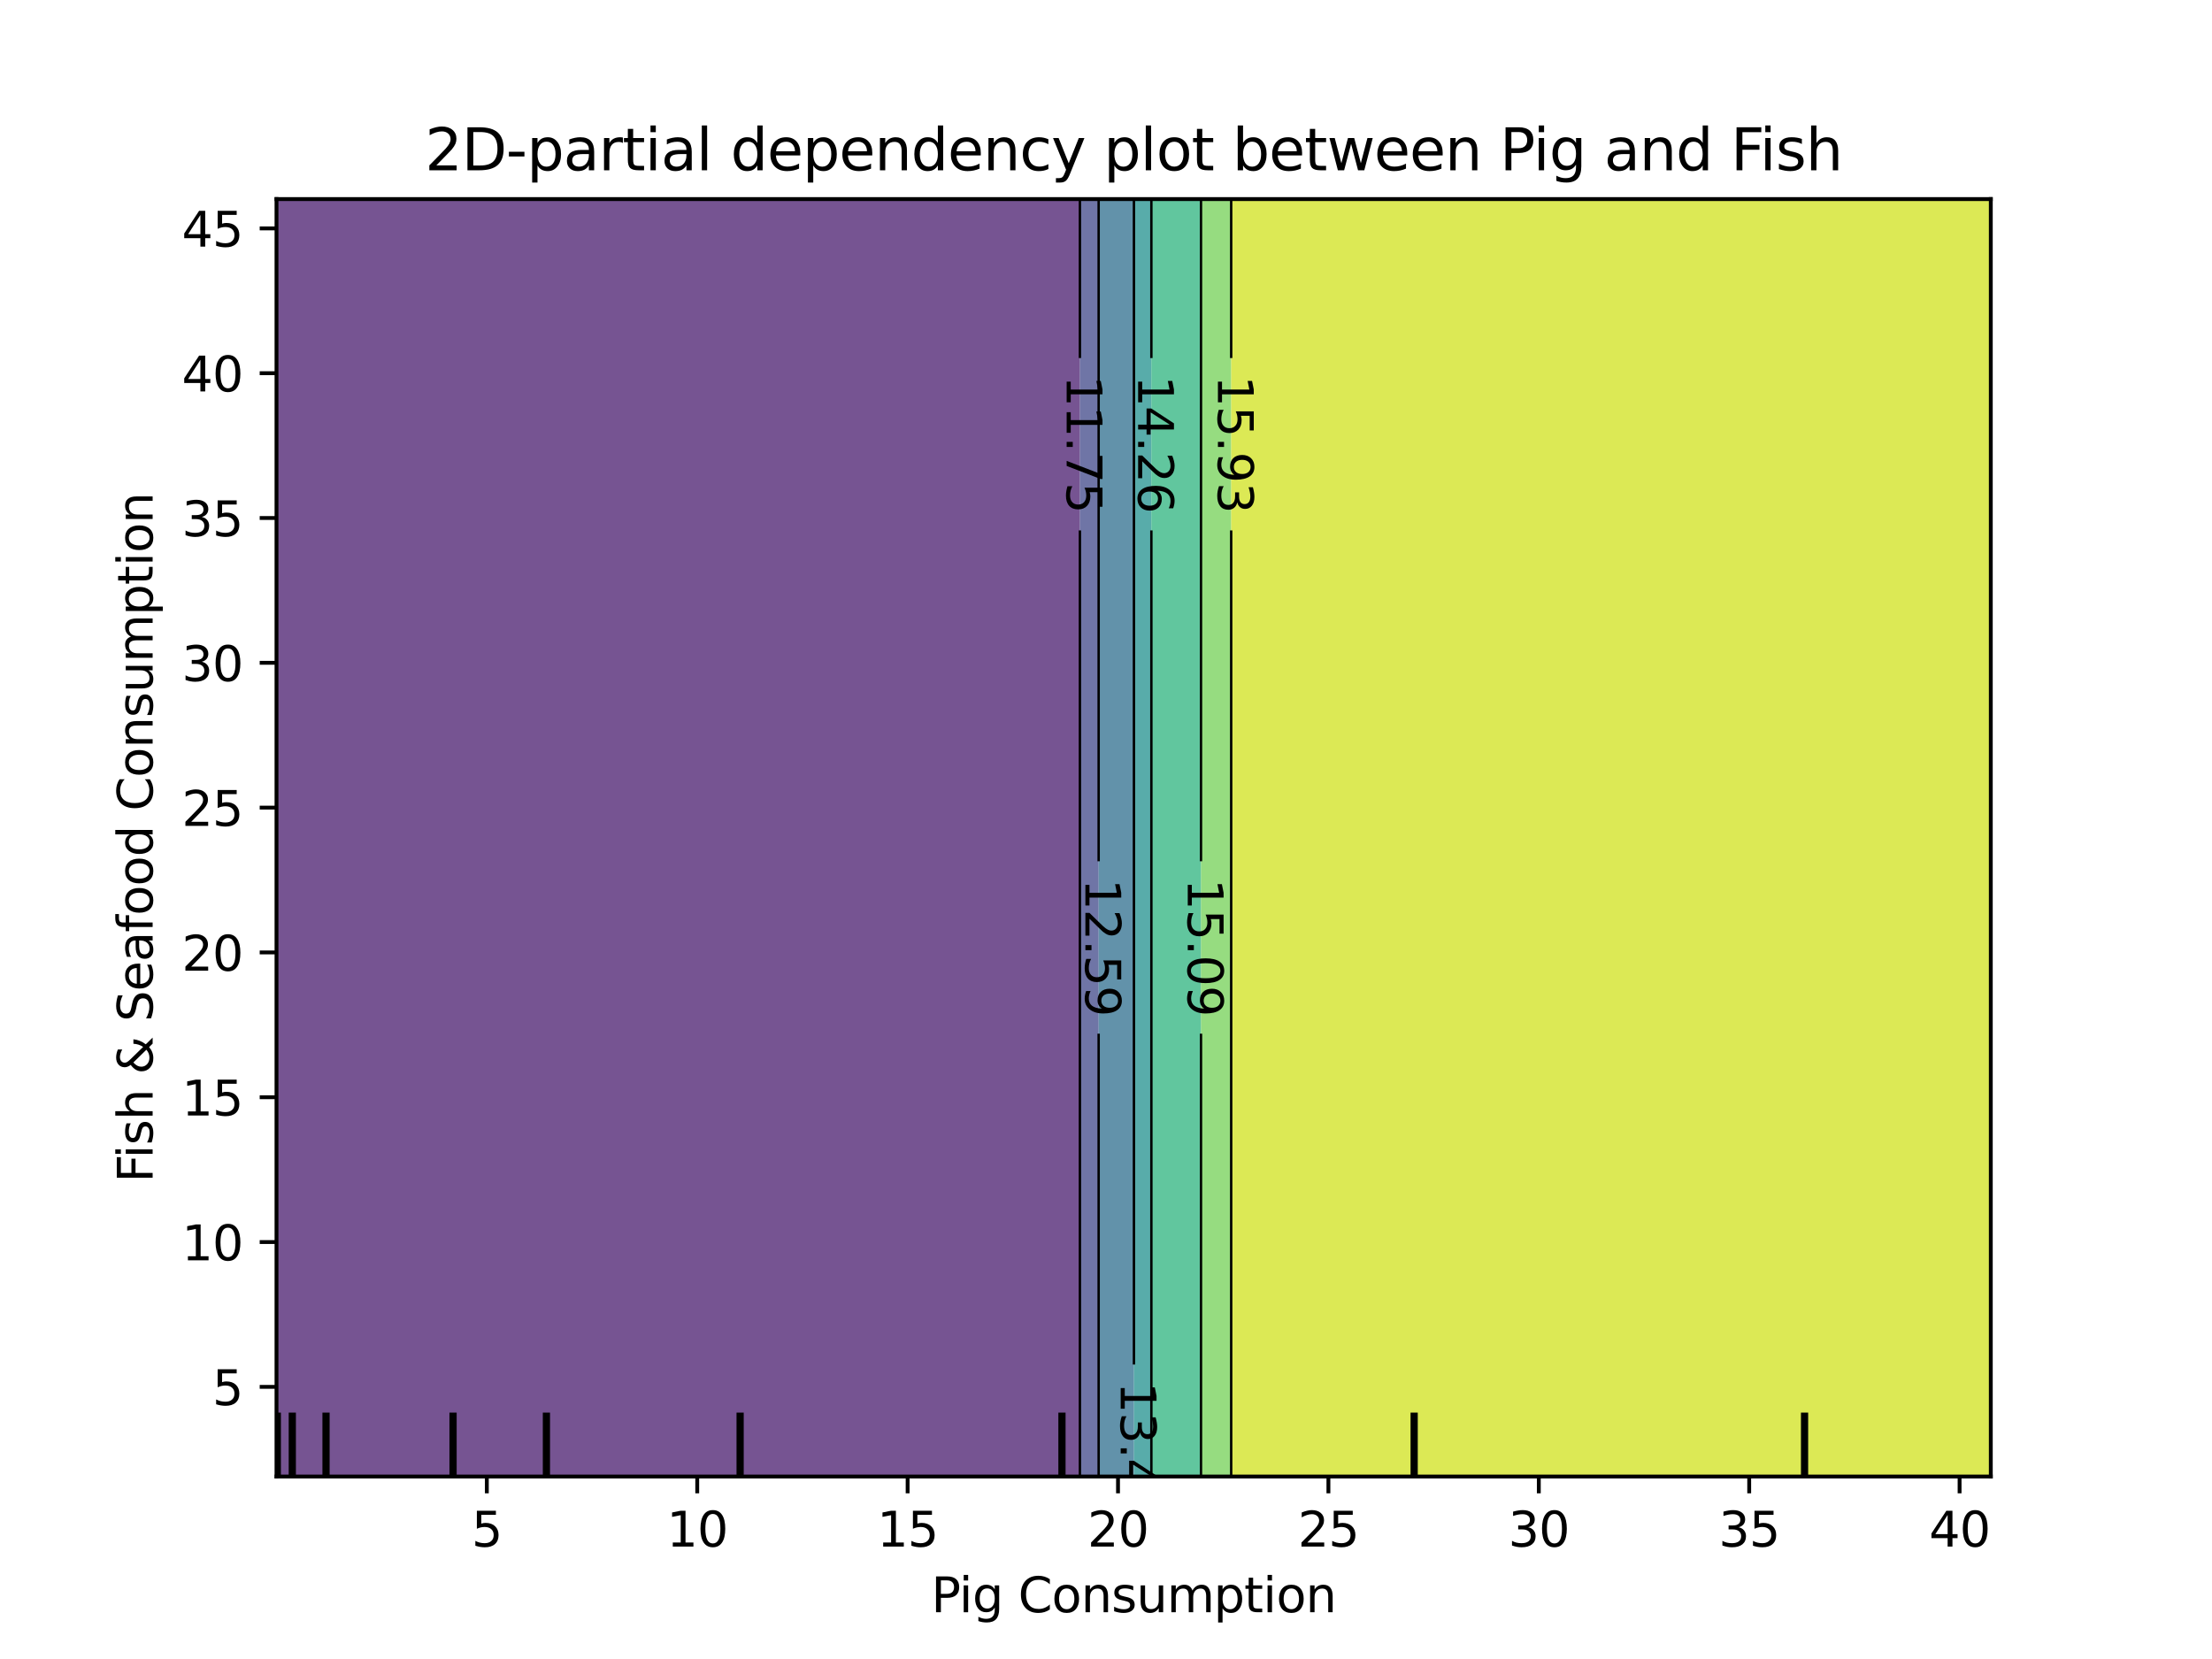 <?xml version="1.0" encoding="utf-8" standalone="no"?>
<!DOCTYPE svg PUBLIC "-//W3C//DTD SVG 1.1//EN"
  "http://www.w3.org/Graphics/SVG/1.1/DTD/svg11.dtd">
<svg xmlns:xlink="http://www.w3.org/1999/xlink" width="460.8pt" height="345.6pt" viewBox="0 0 460.8 345.6" xmlns="http://www.w3.org/2000/svg" version="1.1">
 <defs>
  <style type="text/css">*{stroke-linejoin: round; stroke-linecap: butt}</style>
 </defs>
 <g id="figure_1">
  <g id="patch_1">
   <path d="M 0 345.6 
L 460.8 345.6 
L 460.8 0 
L 0 0 
L 0 345.6 
z
" style="fill: none"/>
  </g>
  <g id="axes_1"/>
  <g id="axes_2">
   <g id="patch_2">
    <path d="M 57.6 307.584 
L 414.72 307.584 
L 414.72 41.472 
L 57.6 41.472 
L 57.6 307.584 
z
" style="fill: none"/>
   </g>
   <g id="PathCollection_1">
    <path d="M 61.207 307.584 
L 64.815 307.584 
L 68.422 307.584 
L 72.029 307.584 
L 75.636 307.584 
L 79.244 307.584 
L 82.851 307.584 
L 86.458 307.584 
L 90.065 307.584 
L 93.673 307.584 
L 97.28 307.584 
L 100.887 307.584 
L 104.495 307.584 
L 108.102 307.584 
L 111.709 307.584 
L 115.316 307.584 
L 118.924 307.584 
L 122.531 307.584 
L 126.138 307.584 
L 129.745 307.584 
L 133.353 307.584 
L 136.96 307.584 
L 140.567 307.584 
L 144.175 307.584 
L 147.782 307.584 
L 151.389 307.584 
L 154.996 307.584 
L 158.604 307.584 
L 162.211 307.584 
L 165.818 307.584 
L 169.425 307.584 
L 173.033 307.584 
L 176.64 307.584 
L 180.247 307.584 
L 183.855 307.584 
L 187.462 307.584 
L 191.069 307.584 
L 194.676 307.584 
L 198.284 307.584 
L 201.891 307.584 
L 205.498 307.584 
L 209.105 307.584 
L 212.713 307.584 
L 216.32 307.584 
L 219.927 307.584 
L 223.535 307.584 
L 224.964 307.584 
L 224.964 304.896 
L 224.964 302.208 
L 224.964 299.52 
L 224.964 296.832 
L 224.964 294.144 
L 224.964 291.456 
L 224.964 288.768 
L 224.964 286.08 
L 224.964 283.392 
L 224.964 280.704 
L 224.964 278.016 
L 224.964 275.328 
L 224.964 272.64 
L 224.964 269.952 
L 224.964 267.264 
L 224.964 264.576 
L 224.964 261.888 
L 224.964 259.2 
L 224.964 256.512 
L 224.964 253.824 
L 224.964 251.136 
L 224.964 248.448 
L 224.964 245.76 
L 224.964 243.072 
L 224.964 240.384 
L 224.964 237.696 
L 224.964 235.008 
L 224.964 232.32 
L 224.964 229.632 
L 224.964 226.944 
L 224.964 224.256 
L 224.964 221.568 
L 224.964 218.88 
L 224.964 216.192 
L 224.964 213.504 
L 224.964 210.816 
L 224.964 208.128 
L 224.964 205.44 
L 224.964 202.752 
L 224.964 200.064 
L 224.964 197.376 
L 224.964 194.688 
L 224.964 192 
L 224.964 189.312 
L 224.964 186.624 
L 224.964 183.936 
L 224.964 181.248 
L 224.964 178.56 
L 224.964 175.872 
L 224.964 173.184 
L 224.964 170.496 
L 224.964 167.808 
L 224.964 165.12 
L 224.964 162.432 
L 224.964 159.744 
L 224.964 157.056 
L 224.964 154.368 
L 224.964 151.68 
L 224.964 148.992 
L 224.964 146.304 
L 224.964 143.616 
L 224.964 140.928 
L 224.964 138.24 
L 224.964 135.552 
L 224.964 132.864 
L 224.964 130.176 
L 224.964 127.488 
L 224.964 124.8 
L 224.964 122.112 
L 224.964 119.424 
L 224.964 116.736 
L 224.964 114.048 
L 224.964 111.36 
L 224.964 108.672 
L 224.964 105.984 
L 224.964 103.296 
L 224.964 100.608 
L 224.964 97.92 
L 224.964 95.232 
L 224.964 92.544 
L 224.964 89.856 
L 224.964 87.168 
L 224.964 84.48 
L 224.964 81.792 
L 224.964 79.104 
L 224.964 76.416 
L 224.964 73.728 
L 224.964 71.04 
L 224.964 68.352 
L 224.964 65.664 
L 224.964 62.976 
L 224.964 60.288 
L 224.964 57.6 
L 224.964 54.912 
L 224.964 52.224 
L 224.964 49.536 
L 224.964 46.848 
L 224.964 44.16 
L 224.964 41.472 
L 223.535 41.472 
L 219.927 41.472 
L 216.32 41.472 
L 212.713 41.472 
L 209.105 41.472 
L 205.498 41.472 
L 201.891 41.472 
L 198.284 41.472 
L 194.676 41.472 
L 191.069 41.472 
L 187.462 41.472 
L 183.855 41.472 
L 180.247 41.472 
L 176.64 41.472 
L 173.033 41.472 
L 169.425 41.472 
L 165.818 41.472 
L 162.211 41.472 
L 158.604 41.472 
L 154.996 41.472 
L 151.389 41.472 
L 147.782 41.472 
L 144.175 41.472 
L 140.567 41.472 
L 136.96 41.472 
L 133.353 41.472 
L 129.745 41.472 
L 126.138 41.472 
L 122.531 41.472 
L 118.924 41.472 
L 115.316 41.472 
L 111.709 41.472 
L 108.102 41.472 
L 104.495 41.472 
L 100.887 41.472 
L 97.28 41.472 
L 93.673 41.472 
L 90.065 41.472 
L 86.458 41.472 
L 82.851 41.472 
L 79.244 41.472 
L 75.636 41.472 
L 72.029 41.472 
L 68.422 41.472 
L 64.815 41.472 
L 61.207 41.472 
L 57.6 41.472 
L 57.6 44.16 
L 57.6 46.848 
L 57.6 49.536 
L 57.6 52.224 
L 57.6 54.912 
L 57.6 57.6 
L 57.6 60.288 
L 57.6 62.976 
L 57.6 65.664 
L 57.6 68.352 
L 57.6 71.04 
L 57.6 73.728 
L 57.6 76.416 
L 57.6 79.104 
L 57.6 81.792 
L 57.6 84.48 
L 57.6 87.168 
L 57.6 89.856 
L 57.6 92.544 
L 57.6 95.232 
L 57.6 97.92 
L 57.6 100.608 
L 57.6 103.296 
L 57.6 105.984 
L 57.6 108.672 
L 57.6 111.36 
L 57.6 114.048 
L 57.6 116.736 
L 57.6 119.424 
L 57.6 122.112 
L 57.6 124.8 
L 57.6 127.488 
L 57.6 130.176 
L 57.6 132.864 
L 57.6 135.552 
L 57.6 138.24 
L 57.6 140.928 
L 57.6 143.616 
L 57.6 146.304 
L 57.6 148.992 
L 57.6 151.68 
L 57.6 154.368 
L 57.6 157.056 
L 57.6 159.744 
L 57.6 162.432 
L 57.6 165.12 
L 57.6 167.808 
L 57.6 170.496 
L 57.6 173.184 
L 57.6 175.872 
L 57.6 178.56 
L 57.6 181.248 
L 57.6 183.936 
L 57.6 186.624 
L 57.6 189.312 
L 57.6 192 
L 57.6 194.688 
L 57.6 197.376 
L 57.6 200.064 
L 57.6 202.752 
L 57.6 205.44 
L 57.6 208.128 
L 57.6 210.816 
L 57.6 213.504 
L 57.6 216.192 
L 57.6 218.88 
L 57.6 221.568 
L 57.6 224.256 
L 57.6 226.944 
L 57.6 229.632 
L 57.6 232.32 
L 57.6 235.008 
L 57.6 237.696 
L 57.6 240.384 
L 57.6 243.072 
L 57.6 245.76 
L 57.6 248.448 
L 57.6 251.136 
L 57.6 253.824 
L 57.6 256.512 
L 57.6 259.2 
L 57.6 261.888 
L 57.6 264.576 
L 57.6 267.264 
L 57.6 269.952 
L 57.6 272.64 
L 57.6 275.328 
L 57.6 278.016 
L 57.6 280.704 
L 57.6 283.392 
L 57.6 286.08 
L 57.6 288.768 
L 57.6 291.456 
L 57.6 294.144 
L 57.6 296.832 
L 57.6 299.52 
L 57.6 302.208 
L 57.6 304.896 
L 57.6 307.584 
z
" clip-path="url(#p6b5fdd9ebb)" style="fill: #481b6d; fill-opacity: 0.75"/>
   </g>
   <g id="PathCollection_2">
    <path d="M 227.142 307.584 
L 228.867 307.584 
L 228.867 304.896 
L 228.867 302.208 
L 228.867 299.52 
L 228.867 296.832 
L 228.867 294.144 
L 228.867 291.456 
L 228.867 288.768 
L 228.867 286.08 
L 228.867 283.392 
L 228.867 280.704 
L 228.867 278.016 
L 228.867 275.328 
L 228.867 272.64 
L 228.867 269.952 
L 228.867 267.264 
L 228.867 264.576 
L 228.867 261.888 
L 228.867 259.2 
L 228.867 256.512 
L 228.867 253.824 
L 228.867 251.136 
L 228.867 248.448 
L 228.867 245.76 
L 228.867 243.072 
L 228.867 240.384 
L 228.867 237.696 
L 228.867 235.008 
L 228.867 232.32 
L 228.867 229.632 
L 228.867 226.944 
L 228.867 224.256 
L 228.867 221.568 
L 228.867 218.88 
L 228.867 216.192 
L 228.867 213.504 
L 228.867 210.816 
L 228.867 208.128 
L 228.867 205.44 
L 228.867 202.752 
L 228.867 200.064 
L 228.867 197.376 
L 228.867 194.688 
L 228.867 192 
L 228.867 189.312 
L 228.867 186.624 
L 228.867 183.936 
L 228.867 181.248 
L 228.867 178.56 
L 228.867 175.872 
L 228.867 173.184 
L 228.867 170.496 
L 228.867 167.808 
L 228.867 165.12 
L 228.867 162.432 
L 228.867 159.744 
L 228.867 157.056 
L 228.867 154.368 
L 228.867 151.68 
L 228.867 148.992 
L 228.867 146.304 
L 228.867 143.616 
L 228.867 140.928 
L 228.867 138.24 
L 228.867 135.552 
L 228.867 132.864 
L 228.867 130.176 
L 228.867 127.488 
L 228.867 124.8 
L 228.867 122.112 
L 228.867 119.424 
L 228.867 116.736 
L 228.867 114.048 
L 228.867 111.36 
L 228.867 108.672 
L 228.867 105.984 
L 228.867 103.296 
L 228.867 100.608 
L 228.867 97.92 
L 228.867 95.232 
L 228.867 92.544 
L 228.867 89.856 
L 228.867 87.168 
L 228.867 84.48 
L 228.867 81.792 
L 228.867 79.104 
L 228.867 76.416 
L 228.867 73.728 
L 228.867 71.04 
L 228.867 68.352 
L 228.867 65.664 
L 228.867 62.976 
L 228.867 60.288 
L 228.867 57.6 
L 228.867 54.912 
L 228.867 52.224 
L 228.867 49.536 
L 228.867 46.848 
L 228.867 44.16 
L 228.867 41.472 
L 227.142 41.472 
L 224.964 41.472 
L 224.964 44.16 
L 224.964 46.848 
L 224.964 49.536 
L 224.964 52.224 
L 224.964 54.912 
L 224.964 57.6 
L 224.964 60.288 
L 224.964 62.976 
L 224.964 65.664 
L 224.964 68.352 
L 224.964 71.04 
L 224.964 73.728 
L 224.964 76.416 
L 224.964 79.104 
L 224.964 81.792 
L 224.964 84.48 
L 224.964 87.168 
L 224.964 89.856 
L 224.964 92.544 
L 224.964 95.232 
L 224.964 97.92 
L 224.964 100.608 
L 224.964 103.296 
L 224.964 105.984 
L 224.964 108.672 
L 224.964 111.36 
L 224.964 114.048 
L 224.964 116.736 
L 224.964 119.424 
L 224.964 122.112 
L 224.964 124.8 
L 224.964 127.488 
L 224.964 130.176 
L 224.964 132.864 
L 224.964 135.552 
L 224.964 138.24 
L 224.964 140.928 
L 224.964 143.616 
L 224.964 146.304 
L 224.964 148.992 
L 224.964 151.68 
L 224.964 154.368 
L 224.964 157.056 
L 224.964 159.744 
L 224.964 162.432 
L 224.964 165.12 
L 224.964 167.808 
L 224.964 170.496 
L 224.964 173.184 
L 224.964 175.872 
L 224.964 178.56 
L 224.964 181.248 
L 224.964 183.936 
L 224.964 186.624 
L 224.964 189.312 
L 224.964 192 
L 224.964 194.688 
L 224.964 197.376 
L 224.964 200.064 
L 224.964 202.752 
L 224.964 205.44 
L 224.964 208.128 
L 224.964 210.816 
L 224.964 213.504 
L 224.964 216.192 
L 224.964 218.88 
L 224.964 221.568 
L 224.964 224.256 
L 224.964 226.944 
L 224.964 229.632 
L 224.964 232.32 
L 224.964 235.008 
L 224.964 237.696 
L 224.964 240.384 
L 224.964 243.072 
L 224.964 245.76 
L 224.964 248.448 
L 224.964 251.136 
L 224.964 253.824 
L 224.964 256.512 
L 224.964 259.2 
L 224.964 261.888 
L 224.964 264.576 
L 224.964 267.264 
L 224.964 269.952 
L 224.964 272.64 
L 224.964 275.328 
L 224.964 278.016 
L 224.964 280.704 
L 224.964 283.392 
L 224.964 286.08 
L 224.964 288.768 
L 224.964 291.456 
L 224.964 294.144 
L 224.964 296.832 
L 224.964 299.52 
L 224.964 302.208 
L 224.964 304.896 
L 224.964 307.584 
z
" clip-path="url(#p6b5fdd9ebb)" style="fill: #3f4788; fill-opacity: 0.75"/>
   </g>
   <g id="PathCollection_3">
    <path d="M 230.749 307.584 
L 234.356 307.584 
L 236.219 307.584 
L 236.219 304.896 
L 236.219 302.208 
L 236.219 299.52 
L 236.219 296.832 
L 236.219 294.144 
L 236.219 291.456 
L 236.219 288.768 
L 236.219 286.08 
L 236.219 283.392 
L 236.219 280.704 
L 236.219 278.016 
L 236.219 275.328 
L 236.219 272.64 
L 236.219 269.952 
L 236.219 267.264 
L 236.219 264.576 
L 236.219 261.888 
L 236.219 259.2 
L 236.219 256.512 
L 236.219 253.824 
L 236.219 251.136 
L 236.219 248.448 
L 236.219 245.76 
L 236.219 243.072 
L 236.219 240.384 
L 236.219 237.696 
L 236.219 235.008 
L 236.219 232.32 
L 236.219 229.632 
L 236.219 226.944 
L 236.219 224.256 
L 236.219 221.568 
L 236.219 218.88 
L 236.219 216.192 
L 236.219 213.504 
L 236.219 210.816 
L 236.219 208.128 
L 236.219 205.44 
L 236.219 202.752 
L 236.219 200.064 
L 236.219 197.376 
L 236.219 194.688 
L 236.219 192 
L 236.219 189.312 
L 236.219 186.624 
L 236.219 183.936 
L 236.219 181.248 
L 236.219 178.56 
L 236.219 175.872 
L 236.219 173.184 
L 236.219 170.496 
L 236.219 167.808 
L 236.219 165.12 
L 236.219 162.432 
L 236.219 159.744 
L 236.219 157.056 
L 236.219 154.368 
L 236.219 151.68 
L 236.219 148.992 
L 236.219 146.304 
L 236.219 143.616 
L 236.219 140.928 
L 236.219 138.24 
L 236.219 135.552 
L 236.219 132.864 
L 236.219 130.176 
L 236.219 127.488 
L 236.219 124.8 
L 236.219 122.112 
L 236.219 119.424 
L 236.219 116.736 
L 236.219 114.048 
L 236.219 111.36 
L 236.219 108.672 
L 236.219 105.984 
L 236.219 103.296 
L 236.219 100.608 
L 236.219 97.92 
L 236.219 95.232 
L 236.219 92.544 
L 236.219 89.856 
L 236.219 87.168 
L 236.219 84.48 
L 236.219 81.792 
L 236.219 79.104 
L 236.219 76.416 
L 236.219 73.728 
L 236.219 71.04 
L 236.219 68.352 
L 236.219 65.664 
L 236.219 62.976 
L 236.219 60.288 
L 236.219 57.6 
L 236.219 54.912 
L 236.219 52.224 
L 236.219 49.536 
L 236.219 46.848 
L 236.219 44.16 
L 236.219 41.472 
L 234.356 41.472 
L 230.749 41.472 
L 228.867 41.472 
L 228.867 44.16 
L 228.867 46.848 
L 228.867 49.536 
L 228.867 52.224 
L 228.867 54.912 
L 228.867 57.6 
L 228.867 60.288 
L 228.867 62.976 
L 228.867 65.664 
L 228.867 68.352 
L 228.867 71.04 
L 228.867 73.728 
L 228.867 76.416 
L 228.867 79.104 
L 228.867 81.792 
L 228.867 84.48 
L 228.867 87.168 
L 228.867 89.856 
L 228.867 92.544 
L 228.867 95.232 
L 228.867 97.92 
L 228.867 100.608 
L 228.867 103.296 
L 228.867 105.984 
L 228.867 108.672 
L 228.867 111.36 
L 228.867 114.048 
L 228.867 116.736 
L 228.867 119.424 
L 228.867 122.112 
L 228.867 124.8 
L 228.867 127.488 
L 228.867 130.176 
L 228.867 132.864 
L 228.867 135.552 
L 228.867 138.24 
L 228.867 140.928 
L 228.867 143.616 
L 228.867 146.304 
L 228.867 148.992 
L 228.867 151.68 
L 228.867 154.368 
L 228.867 157.056 
L 228.867 159.744 
L 228.867 162.432 
L 228.867 165.12 
L 228.867 167.808 
L 228.867 170.496 
L 228.867 173.184 
L 228.867 175.872 
L 228.867 178.56 
L 228.867 181.248 
L 228.867 183.936 
L 228.867 186.624 
L 228.867 189.312 
L 228.867 192 
L 228.867 194.688 
L 228.867 197.376 
L 228.867 200.064 
L 228.867 202.752 
L 228.867 205.44 
L 228.867 208.128 
L 228.867 210.816 
L 228.867 213.504 
L 228.867 216.192 
L 228.867 218.88 
L 228.867 221.568 
L 228.867 224.256 
L 228.867 226.944 
L 228.867 229.632 
L 228.867 232.32 
L 228.867 235.008 
L 228.867 237.696 
L 228.867 240.384 
L 228.867 243.072 
L 228.867 245.76 
L 228.867 248.448 
L 228.867 251.136 
L 228.867 253.824 
L 228.867 256.512 
L 228.867 259.2 
L 228.867 261.888 
L 228.867 264.576 
L 228.867 267.264 
L 228.867 269.952 
L 228.867 272.64 
L 228.867 275.328 
L 228.867 278.016 
L 228.867 280.704 
L 228.867 283.392 
L 228.867 286.08 
L 228.867 288.768 
L 228.867 291.456 
L 228.867 294.144 
L 228.867 296.832 
L 228.867 299.52 
L 228.867 302.208 
L 228.867 304.896 
L 228.867 307.584 
z
" clip-path="url(#p6b5fdd9ebb)" style="fill: #2e6e8e; fill-opacity: 0.75"/>
   </g>
   <g id="PathCollection_4">
    <path d="M 237.964 307.584 
L 239.852 307.584 
L 239.852 304.896 
L 239.852 302.208 
L 239.852 299.52 
L 239.852 296.832 
L 239.852 294.144 
L 239.852 291.456 
L 239.852 288.768 
L 239.852 286.08 
L 239.852 283.392 
L 239.852 280.704 
L 239.852 278.016 
L 239.852 275.328 
L 239.852 272.64 
L 239.852 269.952 
L 239.852 267.264 
L 239.852 264.576 
L 239.852 261.888 
L 239.852 259.2 
L 239.852 256.512 
L 239.852 253.824 
L 239.852 251.136 
L 239.852 248.448 
L 239.852 245.76 
L 239.852 243.072 
L 239.852 240.384 
L 239.852 237.696 
L 239.852 235.008 
L 239.852 232.32 
L 239.852 229.632 
L 239.852 226.944 
L 239.852 224.256 
L 239.852 221.568 
L 239.852 218.88 
L 239.852 216.192 
L 239.852 213.504 
L 239.852 210.816 
L 239.852 208.128 
L 239.852 205.44 
L 239.852 202.752 
L 239.852 200.064 
L 239.852 197.376 
L 239.852 194.688 
L 239.852 192 
L 239.852 189.312 
L 239.852 186.624 
L 239.852 183.936 
L 239.852 181.248 
L 239.852 178.56 
L 239.852 175.872 
L 239.852 173.184 
L 239.852 170.496 
L 239.852 167.808 
L 239.852 165.12 
L 239.852 162.432 
L 239.852 159.744 
L 239.852 157.056 
L 239.852 154.368 
L 239.852 151.68 
L 239.852 148.992 
L 239.852 146.304 
L 239.852 143.616 
L 239.852 140.928 
L 239.852 138.24 
L 239.852 135.552 
L 239.852 132.864 
L 239.852 130.176 
L 239.852 127.488 
L 239.852 124.8 
L 239.852 122.112 
L 239.852 119.424 
L 239.852 116.736 
L 239.852 114.048 
L 239.852 111.36 
L 239.852 108.672 
L 239.852 105.984 
L 239.852 103.296 
L 239.852 100.608 
L 239.852 97.92 
L 239.852 95.232 
L 239.852 92.544 
L 239.852 89.856 
L 239.852 87.168 
L 239.852 84.48 
L 239.852 81.792 
L 239.852 79.104 
L 239.852 76.416 
L 239.852 73.728 
L 239.852 71.04 
L 239.852 68.352 
L 239.852 65.664 
L 239.852 62.976 
L 239.852 60.288 
L 239.852 57.6 
L 239.852 54.912 
L 239.852 52.224 
L 239.852 49.536 
L 239.852 46.848 
L 239.852 44.16 
L 239.852 41.472 
L 237.964 41.472 
L 236.219 41.472 
L 236.219 44.16 
L 236.219 46.848 
L 236.219 49.536 
L 236.219 52.224 
L 236.219 54.912 
L 236.219 57.6 
L 236.219 60.288 
L 236.219 62.976 
L 236.219 65.664 
L 236.219 68.352 
L 236.219 71.04 
L 236.219 73.728 
L 236.219 76.416 
L 236.219 79.104 
L 236.219 81.792 
L 236.219 84.48 
L 236.219 87.168 
L 236.219 89.856 
L 236.219 92.544 
L 236.219 95.232 
L 236.219 97.92 
L 236.219 100.608 
L 236.219 103.296 
L 236.219 105.984 
L 236.219 108.672 
L 236.219 111.36 
L 236.219 114.048 
L 236.219 116.736 
L 236.219 119.424 
L 236.219 122.112 
L 236.219 124.8 
L 236.219 127.488 
L 236.219 130.176 
L 236.219 132.864 
L 236.219 135.552 
L 236.219 138.24 
L 236.219 140.928 
L 236.219 143.616 
L 236.219 146.304 
L 236.219 148.992 
L 236.219 151.68 
L 236.219 154.368 
L 236.219 157.056 
L 236.219 159.744 
L 236.219 162.432 
L 236.219 165.12 
L 236.219 167.808 
L 236.219 170.496 
L 236.219 173.184 
L 236.219 175.872 
L 236.219 178.56 
L 236.219 181.248 
L 236.219 183.936 
L 236.219 186.624 
L 236.219 189.312 
L 236.219 192 
L 236.219 194.688 
L 236.219 197.376 
L 236.219 200.064 
L 236.219 202.752 
L 236.219 205.44 
L 236.219 208.128 
L 236.219 210.816 
L 236.219 213.504 
L 236.219 216.192 
L 236.219 218.88 
L 236.219 221.568 
L 236.219 224.256 
L 236.219 226.944 
L 236.219 229.632 
L 236.219 232.32 
L 236.219 235.008 
L 236.219 237.696 
L 236.219 240.384 
L 236.219 243.072 
L 236.219 245.76 
L 236.219 248.448 
L 236.219 251.136 
L 236.219 253.824 
L 236.219 256.512 
L 236.219 259.2 
L 236.219 261.888 
L 236.219 264.576 
L 236.219 267.264 
L 236.219 269.952 
L 236.219 272.64 
L 236.219 275.328 
L 236.219 278.016 
L 236.219 280.704 
L 236.219 283.392 
L 236.219 286.08 
L 236.219 288.768 
L 236.219 291.456 
L 236.219 294.144 
L 236.219 296.832 
L 236.219 299.52 
L 236.219 302.208 
L 236.219 304.896 
L 236.219 307.584 
z
" clip-path="url(#p6b5fdd9ebb)" style="fill: #21908d; fill-opacity: 0.75"/>
   </g>
   <g id="PathCollection_5">
    <path d="M 241.571 307.584 
L 245.178 307.584 
L 248.785 307.584 
L 250.19 307.584 
L 250.19 304.896 
L 250.19 302.208 
L 250.19 299.52 
L 250.19 296.832 
L 250.19 294.144 
L 250.19 291.456 
L 250.19 288.768 
L 250.19 286.08 
L 250.19 283.392 
L 250.19 280.704 
L 250.19 278.016 
L 250.19 275.328 
L 250.19 272.64 
L 250.19 269.952 
L 250.19 267.264 
L 250.19 264.576 
L 250.19 261.888 
L 250.19 259.2 
L 250.19 256.512 
L 250.19 253.824 
L 250.19 251.136 
L 250.19 248.448 
L 250.19 245.76 
L 250.19 243.072 
L 250.19 240.384 
L 250.19 237.696 
L 250.19 235.008 
L 250.19 232.32 
L 250.19 229.632 
L 250.19 226.944 
L 250.19 224.256 
L 250.19 221.568 
L 250.19 218.88 
L 250.19 216.192 
L 250.19 213.504 
L 250.19 210.816 
L 250.19 208.128 
L 250.19 205.44 
L 250.19 202.752 
L 250.19 200.064 
L 250.19 197.376 
L 250.19 194.688 
L 250.19 192 
L 250.19 189.312 
L 250.19 186.624 
L 250.19 183.936 
L 250.19 181.248 
L 250.19 178.56 
L 250.19 175.872 
L 250.19 173.184 
L 250.19 170.496 
L 250.19 167.808 
L 250.19 165.12 
L 250.19 162.432 
L 250.19 159.744 
L 250.19 157.056 
L 250.19 154.368 
L 250.19 151.68 
L 250.19 148.992 
L 250.19 146.304 
L 250.19 143.616 
L 250.19 140.928 
L 250.19 138.24 
L 250.19 135.552 
L 250.19 132.864 
L 250.19 130.176 
L 250.19 127.488 
L 250.19 124.8 
L 250.19 122.112 
L 250.19 119.424 
L 250.19 116.736 
L 250.19 114.048 
L 250.19 111.36 
L 250.19 108.672 
L 250.19 105.984 
L 250.19 103.296 
L 250.19 100.608 
L 250.19 97.92 
L 250.19 95.232 
L 250.19 92.544 
L 250.19 89.856 
L 250.19 87.168 
L 250.19 84.48 
L 250.19 81.792 
L 250.19 79.104 
L 250.19 76.416 
L 250.19 73.728 
L 250.19 71.04 
L 250.19 68.352 
L 250.19 65.664 
L 250.19 62.976 
L 250.19 60.288 
L 250.19 57.6 
L 250.19 54.912 
L 250.19 52.224 
L 250.19 49.536 
L 250.19 46.848 
L 250.19 44.16 
L 250.19 41.472 
L 248.785 41.472 
L 245.178 41.472 
L 241.571 41.472 
L 239.852 41.472 
L 239.852 44.16 
L 239.852 46.848 
L 239.852 49.536 
L 239.852 52.224 
L 239.852 54.912 
L 239.852 57.6 
L 239.852 60.288 
L 239.852 62.976 
L 239.852 65.664 
L 239.852 68.352 
L 239.852 71.04 
L 239.852 73.728 
L 239.852 76.416 
L 239.852 79.104 
L 239.852 81.792 
L 239.852 84.48 
L 239.852 87.168 
L 239.852 89.856 
L 239.852 92.544 
L 239.852 95.232 
L 239.852 97.92 
L 239.852 100.608 
L 239.852 103.296 
L 239.852 105.984 
L 239.852 108.672 
L 239.852 111.36 
L 239.852 114.048 
L 239.852 116.736 
L 239.852 119.424 
L 239.852 122.112 
L 239.852 124.8 
L 239.852 127.488 
L 239.852 130.176 
L 239.852 132.864 
L 239.852 135.552 
L 239.852 138.24 
L 239.852 140.928 
L 239.852 143.616 
L 239.852 146.304 
L 239.852 148.992 
L 239.852 151.68 
L 239.852 154.368 
L 239.852 157.056 
L 239.852 159.744 
L 239.852 162.432 
L 239.852 165.12 
L 239.852 167.808 
L 239.852 170.496 
L 239.852 173.184 
L 239.852 175.872 
L 239.852 178.56 
L 239.852 181.248 
L 239.852 183.936 
L 239.852 186.624 
L 239.852 189.312 
L 239.852 192 
L 239.852 194.688 
L 239.852 197.376 
L 239.852 200.064 
L 239.852 202.752 
L 239.852 205.44 
L 239.852 208.128 
L 239.852 210.816 
L 239.852 213.504 
L 239.852 216.192 
L 239.852 218.88 
L 239.852 221.568 
L 239.852 224.256 
L 239.852 226.944 
L 239.852 229.632 
L 239.852 232.32 
L 239.852 235.008 
L 239.852 237.696 
L 239.852 240.384 
L 239.852 243.072 
L 239.852 245.76 
L 239.852 248.448 
L 239.852 251.136 
L 239.852 253.824 
L 239.852 256.512 
L 239.852 259.2 
L 239.852 261.888 
L 239.852 264.576 
L 239.852 267.264 
L 239.852 269.952 
L 239.852 272.64 
L 239.852 275.328 
L 239.852 278.016 
L 239.852 280.704 
L 239.852 283.392 
L 239.852 286.08 
L 239.852 288.768 
L 239.852 291.456 
L 239.852 294.144 
L 239.852 296.832 
L 239.852 299.52 
L 239.852 302.208 
L 239.852 304.896 
L 239.852 307.584 
z
" clip-path="url(#p6b5fdd9ebb)" style="fill: #2db27d; fill-opacity: 0.75"/>
   </g>
   <g id="PathCollection_6">
    <path d="M 252.393 307.584 
L 256 307.584 
L 256.477 307.584 
L 256.477 304.896 
L 256.477 302.208 
L 256.477 299.52 
L 256.477 296.832 
L 256.477 294.144 
L 256.477 291.456 
L 256.477 288.768 
L 256.477 286.08 
L 256.477 283.392 
L 256.477 280.704 
L 256.477 278.016 
L 256.477 275.328 
L 256.477 272.64 
L 256.477 269.952 
L 256.477 267.264 
L 256.477 264.576 
L 256.477 261.888 
L 256.477 259.2 
L 256.477 256.512 
L 256.477 253.824 
L 256.477 251.136 
L 256.477 248.448 
L 256.477 245.76 
L 256.477 243.072 
L 256.477 240.384 
L 256.477 237.696 
L 256.477 235.008 
L 256.477 232.32 
L 256.477 229.632 
L 256.477 226.944 
L 256.477 224.256 
L 256.477 221.568 
L 256.477 218.88 
L 256.477 216.192 
L 256.477 213.504 
L 256.477 210.816 
L 256.477 208.128 
L 256.477 205.44 
L 256.477 202.752 
L 256.477 200.064 
L 256.477 197.376 
L 256.477 194.688 
L 256.477 192 
L 256.477 189.312 
L 256.477 186.624 
L 256.477 183.936 
L 256.477 181.248 
L 256.477 178.56 
L 256.477 175.872 
L 256.477 173.184 
L 256.477 170.496 
L 256.477 167.808 
L 256.477 165.12 
L 256.477 162.432 
L 256.477 159.744 
L 256.477 157.056 
L 256.477 154.368 
L 256.477 151.68 
L 256.477 148.992 
L 256.477 146.304 
L 256.477 143.616 
L 256.477 140.928 
L 256.477 138.24 
L 256.477 135.552 
L 256.477 132.864 
L 256.477 130.176 
L 256.477 127.488 
L 256.477 124.8 
L 256.477 122.112 
L 256.477 119.424 
L 256.477 116.736 
L 256.477 114.048 
L 256.477 111.36 
L 256.477 108.672 
L 256.477 105.984 
L 256.477 103.296 
L 256.477 100.608 
L 256.477 97.92 
L 256.477 95.232 
L 256.477 92.544 
L 256.477 89.856 
L 256.477 87.168 
L 256.477 84.48 
L 256.477 81.792 
L 256.477 79.104 
L 256.477 76.416 
L 256.477 73.728 
L 256.477 71.04 
L 256.477 68.352 
L 256.477 65.664 
L 256.477 62.976 
L 256.477 60.288 
L 256.477 57.6 
L 256.477 54.912 
L 256.477 52.224 
L 256.477 49.536 
L 256.477 46.848 
L 256.477 44.16 
L 256.477 41.472 
L 256 41.472 
L 252.393 41.472 
L 250.19 41.472 
L 250.19 44.16 
L 250.19 46.848 
L 250.19 49.536 
L 250.19 52.224 
L 250.19 54.912 
L 250.19 57.6 
L 250.19 60.288 
L 250.19 62.976 
L 250.19 65.664 
L 250.19 68.352 
L 250.19 71.04 
L 250.19 73.728 
L 250.19 76.416 
L 250.19 79.104 
L 250.19 81.792 
L 250.19 84.48 
L 250.19 87.168 
L 250.19 89.856 
L 250.19 92.544 
L 250.19 95.232 
L 250.19 97.92 
L 250.19 100.608 
L 250.19 103.296 
L 250.19 105.984 
L 250.19 108.672 
L 250.19 111.36 
L 250.19 114.048 
L 250.19 116.736 
L 250.19 119.424 
L 250.19 122.112 
L 250.19 124.8 
L 250.19 127.488 
L 250.19 130.176 
L 250.19 132.864 
L 250.19 135.552 
L 250.19 138.24 
L 250.19 140.928 
L 250.19 143.616 
L 250.19 146.304 
L 250.19 148.992 
L 250.19 151.68 
L 250.19 154.368 
L 250.19 157.056 
L 250.19 159.744 
L 250.19 162.432 
L 250.19 165.12 
L 250.19 167.808 
L 250.19 170.496 
L 250.19 173.184 
L 250.19 175.872 
L 250.19 178.56 
L 250.19 181.248 
L 250.19 183.936 
L 250.19 186.624 
L 250.19 189.312 
L 250.19 192 
L 250.19 194.688 
L 250.19 197.376 
L 250.19 200.064 
L 250.19 202.752 
L 250.19 205.44 
L 250.19 208.128 
L 250.19 210.816 
L 250.19 213.504 
L 250.19 216.192 
L 250.19 218.88 
L 250.19 221.568 
L 250.19 224.256 
L 250.19 226.944 
L 250.19 229.632 
L 250.19 232.32 
L 250.19 235.008 
L 250.19 237.696 
L 250.19 240.384 
L 250.19 243.072 
L 250.19 245.76 
L 250.19 248.448 
L 250.19 251.136 
L 250.19 253.824 
L 250.19 256.512 
L 250.19 259.2 
L 250.19 261.888 
L 250.19 264.576 
L 250.19 267.264 
L 250.19 269.952 
L 250.19 272.64 
L 250.19 275.328 
L 250.19 278.016 
L 250.19 280.704 
L 250.19 283.392 
L 250.19 286.08 
L 250.19 288.768 
L 250.19 291.456 
L 250.19 294.144 
L 250.19 296.832 
L 250.19 299.52 
L 250.19 302.208 
L 250.19 304.896 
L 250.19 307.584 
z
" clip-path="url(#p6b5fdd9ebb)" style="fill: #73d056; fill-opacity: 0.75"/>
   </g>
   <g id="PathCollection_7">
    <path d="M 259.607 307.584 
L 263.215 307.584 
L 266.822 307.584 
L 270.429 307.584 
L 274.036 307.584 
L 277.644 307.584 
L 281.251 307.584 
L 284.858 307.584 
L 288.465 307.584 
L 292.073 307.584 
L 295.68 307.584 
L 299.287 307.584 
L 302.895 307.584 
L 306.502 307.584 
L 310.109 307.584 
L 313.716 307.584 
L 317.324 307.584 
L 320.931 307.584 
L 324.538 307.584 
L 328.145 307.584 
L 331.753 307.584 
L 335.36 307.584 
L 338.967 307.584 
L 342.575 307.584 
L 346.182 307.584 
L 349.789 307.584 
L 353.396 307.584 
L 357.004 307.584 
L 360.611 307.584 
L 364.218 307.584 
L 367.825 307.584 
L 371.433 307.584 
L 375.04 307.584 
L 378.647 307.584 
L 382.255 307.584 
L 385.862 307.584 
L 389.469 307.584 
L 393.076 307.584 
L 396.684 307.584 
L 400.291 307.584 
L 403.898 307.584 
L 407.505 307.584 
L 411.113 307.584 
L 414.72 307.584 
L 414.72 304.896 
L 414.72 302.208 
L 414.72 299.52 
L 414.72 296.832 
L 414.72 294.144 
L 414.72 291.456 
L 414.72 288.768 
L 414.72 286.08 
L 414.72 283.392 
L 414.72 280.704 
L 414.72 278.016 
L 414.72 275.328 
L 414.72 272.64 
L 414.72 269.952 
L 414.72 267.264 
L 414.72 264.576 
L 414.72 261.888 
L 414.72 259.2 
L 414.72 256.512 
L 414.72 253.824 
L 414.72 251.136 
L 414.72 248.448 
L 414.72 245.76 
L 414.72 243.072 
L 414.72 240.384 
L 414.72 237.696 
L 414.72 235.008 
L 414.72 232.32 
L 414.72 229.632 
L 414.72 226.944 
L 414.72 224.256 
L 414.72 221.568 
L 414.72 218.88 
L 414.72 216.192 
L 414.72 213.504 
L 414.72 210.816 
L 414.72 208.128 
L 414.72 205.44 
L 414.72 202.752 
L 414.72 200.064 
L 414.72 197.376 
L 414.72 194.688 
L 414.72 192 
L 414.72 189.312 
L 414.72 186.624 
L 414.72 183.936 
L 414.72 181.248 
L 414.72 178.56 
L 414.72 175.872 
L 414.72 173.184 
L 414.72 170.496 
L 414.72 167.808 
L 414.72 165.12 
L 414.72 162.432 
L 414.72 159.744 
L 414.72 157.056 
L 414.72 154.368 
L 414.72 151.68 
L 414.72 148.992 
L 414.72 146.304 
L 414.72 143.616 
L 414.72 140.928 
L 414.72 138.24 
L 414.72 135.552 
L 414.72 132.864 
L 414.72 130.176 
L 414.72 127.488 
L 414.72 124.8 
L 414.72 122.112 
L 414.72 119.424 
L 414.72 116.736 
L 414.72 114.048 
L 414.72 111.36 
L 414.72 108.672 
L 414.72 105.984 
L 414.72 103.296 
L 414.72 100.608 
L 414.72 97.92 
L 414.72 95.232 
L 414.72 92.544 
L 414.72 89.856 
L 414.72 87.168 
L 414.72 84.48 
L 414.72 81.792 
L 414.72 79.104 
L 414.72 76.416 
L 414.72 73.728 
L 414.72 71.04 
L 414.72 68.352 
L 414.72 65.664 
L 414.72 62.976 
L 414.72 60.288 
L 414.72 57.6 
L 414.72 54.912 
L 414.72 52.224 
L 414.72 49.536 
L 414.72 46.848 
L 414.72 44.16 
L 414.72 41.472 
L 411.113 41.472 
L 407.505 41.472 
L 403.898 41.472 
L 400.291 41.472 
L 396.684 41.472 
L 393.076 41.472 
L 389.469 41.472 
L 385.862 41.472 
L 382.255 41.472 
L 378.647 41.472 
L 375.04 41.472 
L 371.433 41.472 
L 367.825 41.472 
L 364.218 41.472 
L 360.611 41.472 
L 357.004 41.472 
L 353.396 41.472 
L 349.789 41.472 
L 346.182 41.472 
L 342.575 41.472 
L 338.967 41.472 
L 335.36 41.472 
L 331.753 41.472 
L 328.145 41.472 
L 324.538 41.472 
L 320.931 41.472 
L 317.324 41.472 
L 313.716 41.472 
L 310.109 41.472 
L 306.502 41.472 
L 302.895 41.472 
L 299.287 41.472 
L 295.68 41.472 
L 292.073 41.472 
L 288.465 41.472 
L 284.858 41.472 
L 281.251 41.472 
L 277.644 41.472 
L 274.036 41.472 
L 270.429 41.472 
L 266.822 41.472 
L 263.215 41.472 
L 259.607 41.472 
L 256.477 41.472 
L 256.477 44.16 
L 256.477 46.848 
L 256.477 49.536 
L 256.477 52.224 
L 256.477 54.912 
L 256.477 57.6 
L 256.477 60.288 
L 256.477 62.976 
L 256.477 65.664 
L 256.477 68.352 
L 256.477 71.04 
L 256.477 73.728 
L 256.477 76.416 
L 256.477 79.104 
L 256.477 81.792 
L 256.477 84.48 
L 256.477 87.168 
L 256.477 89.856 
L 256.477 92.544 
L 256.477 95.232 
L 256.477 97.92 
L 256.477 100.608 
L 256.477 103.296 
L 256.477 105.984 
L 256.477 108.672 
L 256.477 111.36 
L 256.477 114.048 
L 256.477 116.736 
L 256.477 119.424 
L 256.477 122.112 
L 256.477 124.8 
L 256.477 127.488 
L 256.477 130.176 
L 256.477 132.864 
L 256.477 135.552 
L 256.477 138.24 
L 256.477 140.928 
L 256.477 143.616 
L 256.477 146.304 
L 256.477 148.992 
L 256.477 151.68 
L 256.477 154.368 
L 256.477 157.056 
L 256.477 159.744 
L 256.477 162.432 
L 256.477 165.12 
L 256.477 167.808 
L 256.477 170.496 
L 256.477 173.184 
L 256.477 175.872 
L 256.477 178.56 
L 256.477 181.248 
L 256.477 183.936 
L 256.477 186.624 
L 256.477 189.312 
L 256.477 192 
L 256.477 194.688 
L 256.477 197.376 
L 256.477 200.064 
L 256.477 202.752 
L 256.477 205.44 
L 256.477 208.128 
L 256.477 210.816 
L 256.477 213.504 
L 256.477 216.192 
L 256.477 218.88 
L 256.477 221.568 
L 256.477 224.256 
L 256.477 226.944 
L 256.477 229.632 
L 256.477 232.32 
L 256.477 235.008 
L 256.477 237.696 
L 256.477 240.384 
L 256.477 243.072 
L 256.477 245.76 
L 256.477 248.448 
L 256.477 251.136 
L 256.477 253.824 
L 256.477 256.512 
L 256.477 259.2 
L 256.477 261.888 
L 256.477 264.576 
L 256.477 267.264 
L 256.477 269.952 
L 256.477 272.64 
L 256.477 275.328 
L 256.477 278.016 
L 256.477 280.704 
L 256.477 283.392 
L 256.477 286.08 
L 256.477 288.768 
L 256.477 291.456 
L 256.477 294.144 
L 256.477 296.832 
L 256.477 299.52 
L 256.477 302.208 
L 256.477 304.896 
L 256.477 307.584 
z
" clip-path="url(#p6b5fdd9ebb)" style="fill: #d0e11c; fill-opacity: 0.75"/>
   </g>
   <g id="matplotlib.axis_1">
    <g id="xtick_1">
     <g id="line2d_1">
      <defs>
       <path id="mac472457fb" d="M 0 0 
L 0 3.5 
" style="stroke: #000000; stroke-width: 0.8"/>
      </defs>
      <g>
       <use xlink:href="#mac472457fb" x="101.417" y="307.584" style="stroke: #000000; stroke-width: 0.8"/>
      </g>
     </g>
     <g id="text_1">
      <!-- 5 -->
      <g transform="translate(98.236 322.182) scale(0.1 -0.1)">
       <defs>
        <path id="DejaVuSans-35" d="M 691 4666 
L 3169 4666 
L 3169 4134 
L 1269 4134 
L 1269 2991 
Q 1406 3038 1543 3061 
Q 1681 3084 1819 3084 
Q 2600 3084 3056 2656 
Q 3513 2228 3513 1497 
Q 3513 744 3044 326 
Q 2575 -91 1722 -91 
Q 1428 -91 1123 -41 
Q 819 9 494 109 
L 494 744 
Q 775 591 1075 516 
Q 1375 441 1709 441 
Q 2250 441 2565 725 
Q 2881 1009 2881 1497 
Q 2881 1984 2565 2268 
Q 2250 2553 1709 2553 
Q 1456 2553 1204 2497 
Q 953 2441 691 2322 
L 691 4666 
z
" transform="scale(0.016)"/>
       </defs>
       <use xlink:href="#DejaVuSans-35"/>
      </g>
     </g>
    </g>
    <g id="xtick_2">
     <g id="line2d_2">
      <g>
       <use xlink:href="#mac472457fb" x="145.246" y="307.584" style="stroke: #000000; stroke-width: 0.8"/>
      </g>
     </g>
     <g id="text_2">
      <!-- 10 -->
      <g transform="translate(138.884 322.182) scale(0.1 -0.1)">
       <defs>
        <path id="DejaVuSans-31" d="M 794 531 
L 1825 531 
L 1825 4091 
L 703 3866 
L 703 4441 
L 1819 4666 
L 2450 4666 
L 2450 531 
L 3481 531 
L 3481 0 
L 794 0 
L 794 531 
z
" transform="scale(0.016)"/>
        <path id="DejaVuSans-30" d="M 2034 4250 
Q 1547 4250 1301 3770 
Q 1056 3291 1056 2328 
Q 1056 1369 1301 889 
Q 1547 409 2034 409 
Q 2525 409 2770 889 
Q 3016 1369 3016 2328 
Q 3016 3291 2770 3770 
Q 2525 4250 2034 4250 
z
M 2034 4750 
Q 2819 4750 3233 4129 
Q 3647 3509 3647 2328 
Q 3647 1150 3233 529 
Q 2819 -91 2034 -91 
Q 1250 -91 836 529 
Q 422 1150 422 2328 
Q 422 3509 836 4129 
Q 1250 4750 2034 4750 
z
" transform="scale(0.016)"/>
       </defs>
       <use xlink:href="#DejaVuSans-31"/>
       <use xlink:href="#DejaVuSans-30" x="63.623"/>
      </g>
     </g>
    </g>
    <g id="xtick_3">
     <g id="line2d_3">
      <g>
       <use xlink:href="#mac472457fb" x="189.075" y="307.584" style="stroke: #000000; stroke-width: 0.8"/>
      </g>
     </g>
     <g id="text_3">
      <!-- 15 -->
      <g transform="translate(182.712 322.182) scale(0.1 -0.1)">
       <use xlink:href="#DejaVuSans-31"/>
       <use xlink:href="#DejaVuSans-35" x="63.623"/>
      </g>
     </g>
    </g>
    <g id="xtick_4">
     <g id="line2d_4">
      <g>
       <use xlink:href="#mac472457fb" x="232.903" y="307.584" style="stroke: #000000; stroke-width: 0.8"/>
      </g>
     </g>
     <g id="text_4">
      <!-- 20 -->
      <g transform="translate(226.541 322.182) scale(0.1 -0.1)">
       <defs>
        <path id="DejaVuSans-32" d="M 1228 531 
L 3431 531 
L 3431 0 
L 469 0 
L 469 531 
Q 828 903 1448 1529 
Q 2069 2156 2228 2338 
Q 2531 2678 2651 2914 
Q 2772 3150 2772 3378 
Q 2772 3750 2511 3984 
Q 2250 4219 1831 4219 
Q 1534 4219 1204 4116 
Q 875 4013 500 3803 
L 500 4441 
Q 881 4594 1212 4672 
Q 1544 4750 1819 4750 
Q 2544 4750 2975 4387 
Q 3406 4025 3406 3419 
Q 3406 3131 3298 2873 
Q 3191 2616 2906 2266 
Q 2828 2175 2409 1742 
Q 1991 1309 1228 531 
z
" transform="scale(0.016)"/>
       </defs>
       <use xlink:href="#DejaVuSans-32"/>
       <use xlink:href="#DejaVuSans-30" x="63.623"/>
      </g>
     </g>
    </g>
    <g id="xtick_5">
     <g id="line2d_5">
      <g>
       <use xlink:href="#mac472457fb" x="276.732" y="307.584" style="stroke: #000000; stroke-width: 0.8"/>
      </g>
     </g>
     <g id="text_5">
      <!-- 25 -->
      <g transform="translate(270.37 322.182) scale(0.1 -0.1)">
       <use xlink:href="#DejaVuSans-32"/>
       <use xlink:href="#DejaVuSans-35" x="63.623"/>
      </g>
     </g>
    </g>
    <g id="xtick_6">
     <g id="line2d_6">
      <g>
       <use xlink:href="#mac472457fb" x="320.561" y="307.584" style="stroke: #000000; stroke-width: 0.8"/>
      </g>
     </g>
     <g id="text_6">
      <!-- 30 -->
      <g transform="translate(314.198 322.182) scale(0.1 -0.1)">
       <defs>
        <path id="DejaVuSans-33" d="M 2597 2516 
Q 3050 2419 3304 2112 
Q 3559 1806 3559 1356 
Q 3559 666 3084 287 
Q 2609 -91 1734 -91 
Q 1441 -91 1130 -33 
Q 819 25 488 141 
L 488 750 
Q 750 597 1062 519 
Q 1375 441 1716 441 
Q 2309 441 2620 675 
Q 2931 909 2931 1356 
Q 2931 1769 2642 2001 
Q 2353 2234 1838 2234 
L 1294 2234 
L 1294 2753 
L 1863 2753 
Q 2328 2753 2575 2939 
Q 2822 3125 2822 3475 
Q 2822 3834 2567 4026 
Q 2313 4219 1838 4219 
Q 1578 4219 1281 4162 
Q 984 4106 628 3988 
L 628 4550 
Q 988 4650 1302 4700 
Q 1616 4750 1894 4750 
Q 2613 4750 3031 4423 
Q 3450 4097 3450 3541 
Q 3450 3153 3228 2886 
Q 3006 2619 2597 2516 
z
" transform="scale(0.016)"/>
       </defs>
       <use xlink:href="#DejaVuSans-33"/>
       <use xlink:href="#DejaVuSans-30" x="63.623"/>
      </g>
     </g>
    </g>
    <g id="xtick_7">
     <g id="line2d_7">
      <g>
       <use xlink:href="#mac472457fb" x="364.39" y="307.584" style="stroke: #000000; stroke-width: 0.8"/>
      </g>
     </g>
     <g id="text_7">
      <!-- 35 -->
      <g transform="translate(358.027 322.182) scale(0.1 -0.1)">
       <use xlink:href="#DejaVuSans-33"/>
       <use xlink:href="#DejaVuSans-35" x="63.623"/>
      </g>
     </g>
    </g>
    <g id="xtick_8">
     <g id="line2d_8">
      <g>
       <use xlink:href="#mac472457fb" x="408.218" y="307.584" style="stroke: #000000; stroke-width: 0.8"/>
      </g>
     </g>
     <g id="text_8">
      <!-- 40 -->
      <g transform="translate(401.856 322.182) scale(0.1 -0.1)">
       <defs>
        <path id="DejaVuSans-34" d="M 2419 4116 
L 825 1625 
L 2419 1625 
L 2419 4116 
z
M 2253 4666 
L 3047 4666 
L 3047 1625 
L 3713 1625 
L 3713 1100 
L 3047 1100 
L 3047 0 
L 2419 0 
L 2419 1100 
L 313 1100 
L 313 1709 
L 2253 4666 
z
" transform="scale(0.016)"/>
       </defs>
       <use xlink:href="#DejaVuSans-34"/>
       <use xlink:href="#DejaVuSans-30" x="63.623"/>
      </g>
     </g>
    </g>
    <g id="text_9">
     <!-- Pig Consumption -->
     <g transform="translate(193.99 335.861) scale(0.1 -0.1)">
      <defs>
       <path id="DejaVuSans-50" d="M 1259 4147 
L 1259 2394 
L 2053 2394 
Q 2494 2394 2734 2622 
Q 2975 2850 2975 3272 
Q 2975 3691 2734 3919 
Q 2494 4147 2053 4147 
L 1259 4147 
z
M 628 4666 
L 2053 4666 
Q 2838 4666 3239 4311 
Q 3641 3956 3641 3272 
Q 3641 2581 3239 2228 
Q 2838 1875 2053 1875 
L 1259 1875 
L 1259 0 
L 628 0 
L 628 4666 
z
" transform="scale(0.016)"/>
       <path id="DejaVuSans-69" d="M 603 3500 
L 1178 3500 
L 1178 0 
L 603 0 
L 603 3500 
z
M 603 4863 
L 1178 4863 
L 1178 4134 
L 603 4134 
L 603 4863 
z
" transform="scale(0.016)"/>
       <path id="DejaVuSans-67" d="M 2906 1791 
Q 2906 2416 2648 2759 
Q 2391 3103 1925 3103 
Q 1463 3103 1205 2759 
Q 947 2416 947 1791 
Q 947 1169 1205 825 
Q 1463 481 1925 481 
Q 2391 481 2648 825 
Q 2906 1169 2906 1791 
z
M 3481 434 
Q 3481 -459 3084 -895 
Q 2688 -1331 1869 -1331 
Q 1566 -1331 1297 -1286 
Q 1028 -1241 775 -1147 
L 775 -588 
Q 1028 -725 1275 -790 
Q 1522 -856 1778 -856 
Q 2344 -856 2625 -561 
Q 2906 -266 2906 331 
L 2906 616 
Q 2728 306 2450 153 
Q 2172 0 1784 0 
Q 1141 0 747 490 
Q 353 981 353 1791 
Q 353 2603 747 3093 
Q 1141 3584 1784 3584 
Q 2172 3584 2450 3431 
Q 2728 3278 2906 2969 
L 2906 3500 
L 3481 3500 
L 3481 434 
z
" transform="scale(0.016)"/>
       <path id="DejaVuSans-20" transform="scale(0.016)"/>
       <path id="DejaVuSans-43" d="M 4122 4306 
L 4122 3641 
Q 3803 3938 3442 4084 
Q 3081 4231 2675 4231 
Q 1875 4231 1450 3742 
Q 1025 3253 1025 2328 
Q 1025 1406 1450 917 
Q 1875 428 2675 428 
Q 3081 428 3442 575 
Q 3803 722 4122 1019 
L 4122 359 
Q 3791 134 3420 21 
Q 3050 -91 2638 -91 
Q 1578 -91 968 557 
Q 359 1206 359 2328 
Q 359 3453 968 4101 
Q 1578 4750 2638 4750 
Q 3056 4750 3426 4639 
Q 3797 4528 4122 4306 
z
" transform="scale(0.016)"/>
       <path id="DejaVuSans-6f" d="M 1959 3097 
Q 1497 3097 1228 2736 
Q 959 2375 959 1747 
Q 959 1119 1226 758 
Q 1494 397 1959 397 
Q 2419 397 2687 759 
Q 2956 1122 2956 1747 
Q 2956 2369 2687 2733 
Q 2419 3097 1959 3097 
z
M 1959 3584 
Q 2709 3584 3137 3096 
Q 3566 2609 3566 1747 
Q 3566 888 3137 398 
Q 2709 -91 1959 -91 
Q 1206 -91 779 398 
Q 353 888 353 1747 
Q 353 2609 779 3096 
Q 1206 3584 1959 3584 
z
" transform="scale(0.016)"/>
       <path id="DejaVuSans-6e" d="M 3513 2113 
L 3513 0 
L 2938 0 
L 2938 2094 
Q 2938 2591 2744 2837 
Q 2550 3084 2163 3084 
Q 1697 3084 1428 2787 
Q 1159 2491 1159 1978 
L 1159 0 
L 581 0 
L 581 3500 
L 1159 3500 
L 1159 2956 
Q 1366 3272 1645 3428 
Q 1925 3584 2291 3584 
Q 2894 3584 3203 3211 
Q 3513 2838 3513 2113 
z
" transform="scale(0.016)"/>
       <path id="DejaVuSans-73" d="M 2834 3397 
L 2834 2853 
Q 2591 2978 2328 3040 
Q 2066 3103 1784 3103 
Q 1356 3103 1142 2972 
Q 928 2841 928 2578 
Q 928 2378 1081 2264 
Q 1234 2150 1697 2047 
L 1894 2003 
Q 2506 1872 2764 1633 
Q 3022 1394 3022 966 
Q 3022 478 2636 193 
Q 2250 -91 1575 -91 
Q 1294 -91 989 -36 
Q 684 19 347 128 
L 347 722 
Q 666 556 975 473 
Q 1284 391 1588 391 
Q 1994 391 2212 530 
Q 2431 669 2431 922 
Q 2431 1156 2273 1281 
Q 2116 1406 1581 1522 
L 1381 1569 
Q 847 1681 609 1914 
Q 372 2147 372 2553 
Q 372 3047 722 3315 
Q 1072 3584 1716 3584 
Q 2034 3584 2315 3537 
Q 2597 3491 2834 3397 
z
" transform="scale(0.016)"/>
       <path id="DejaVuSans-75" d="M 544 1381 
L 544 3500 
L 1119 3500 
L 1119 1403 
Q 1119 906 1312 657 
Q 1506 409 1894 409 
Q 2359 409 2629 706 
Q 2900 1003 2900 1516 
L 2900 3500 
L 3475 3500 
L 3475 0 
L 2900 0 
L 2900 538 
Q 2691 219 2414 64 
Q 2138 -91 1772 -91 
Q 1169 -91 856 284 
Q 544 659 544 1381 
z
M 1991 3584 
L 1991 3584 
z
" transform="scale(0.016)"/>
       <path id="DejaVuSans-6d" d="M 3328 2828 
Q 3544 3216 3844 3400 
Q 4144 3584 4550 3584 
Q 5097 3584 5394 3201 
Q 5691 2819 5691 2113 
L 5691 0 
L 5113 0 
L 5113 2094 
Q 5113 2597 4934 2840 
Q 4756 3084 4391 3084 
Q 3944 3084 3684 2787 
Q 3425 2491 3425 1978 
L 3425 0 
L 2847 0 
L 2847 2094 
Q 2847 2600 2669 2842 
Q 2491 3084 2119 3084 
Q 1678 3084 1418 2786 
Q 1159 2488 1159 1978 
L 1159 0 
L 581 0 
L 581 3500 
L 1159 3500 
L 1159 2956 
Q 1356 3278 1631 3431 
Q 1906 3584 2284 3584 
Q 2666 3584 2933 3390 
Q 3200 3197 3328 2828 
z
" transform="scale(0.016)"/>
       <path id="DejaVuSans-70" d="M 1159 525 
L 1159 -1331 
L 581 -1331 
L 581 3500 
L 1159 3500 
L 1159 2969 
Q 1341 3281 1617 3432 
Q 1894 3584 2278 3584 
Q 2916 3584 3314 3078 
Q 3713 2572 3713 1747 
Q 3713 922 3314 415 
Q 2916 -91 2278 -91 
Q 1894 -91 1617 61 
Q 1341 213 1159 525 
z
M 3116 1747 
Q 3116 2381 2855 2742 
Q 2594 3103 2138 3103 
Q 1681 3103 1420 2742 
Q 1159 2381 1159 1747 
Q 1159 1113 1420 752 
Q 1681 391 2138 391 
Q 2594 391 2855 752 
Q 3116 1113 3116 1747 
z
" transform="scale(0.016)"/>
       <path id="DejaVuSans-74" d="M 1172 4494 
L 1172 3500 
L 2356 3500 
L 2356 3053 
L 1172 3053 
L 1172 1153 
Q 1172 725 1289 603 
Q 1406 481 1766 481 
L 2356 481 
L 2356 0 
L 1766 0 
Q 1100 0 847 248 
Q 594 497 594 1153 
L 594 3053 
L 172 3053 
L 172 3500 
L 594 3500 
L 594 4494 
L 1172 4494 
z
" transform="scale(0.016)"/>
      </defs>
      <use xlink:href="#DejaVuSans-50"/>
      <use xlink:href="#DejaVuSans-69" x="58.053"/>
      <use xlink:href="#DejaVuSans-67" x="85.836"/>
      <use xlink:href="#DejaVuSans-20" x="149.312"/>
      <use xlink:href="#DejaVuSans-43" x="181.1"/>
      <use xlink:href="#DejaVuSans-6f" x="250.924"/>
      <use xlink:href="#DejaVuSans-6e" x="312.105"/>
      <use xlink:href="#DejaVuSans-73" x="375.484"/>
      <use xlink:href="#DejaVuSans-75" x="427.584"/>
      <use xlink:href="#DejaVuSans-6d" x="490.963"/>
      <use xlink:href="#DejaVuSans-70" x="588.375"/>
      <use xlink:href="#DejaVuSans-74" x="651.852"/>
      <use xlink:href="#DejaVuSans-69" x="691.061"/>
      <use xlink:href="#DejaVuSans-6f" x="718.844"/>
      <use xlink:href="#DejaVuSans-6e" x="780.025"/>
     </g>
    </g>
   </g>
   <g id="matplotlib.axis_2">
    <g id="ytick_1">
     <g id="line2d_9">
      <defs>
       <path id="m60dc81fa70" d="M 0 0 
L -3.5 0 
" style="stroke: #000000; stroke-width: 0.8"/>
      </defs>
      <g>
       <use xlink:href="#m60dc81fa70" x="57.6" y="288.912" style="stroke: #000000; stroke-width: 0.8"/>
      </g>
     </g>
     <g id="text_10">
      <!-- 5 -->
      <g transform="translate(44.237 292.711) scale(0.1 -0.1)">
       <use xlink:href="#DejaVuSans-35"/>
      </g>
     </g>
    </g>
    <g id="ytick_2">
     <g id="line2d_10">
      <g>
       <use xlink:href="#m60dc81fa70" x="57.6" y="258.745" style="stroke: #000000; stroke-width: 0.8"/>
      </g>
     </g>
     <g id="text_11">
      <!-- 10 -->
      <g transform="translate(37.875 262.544) scale(0.1 -0.1)">
       <use xlink:href="#DejaVuSans-31"/>
       <use xlink:href="#DejaVuSans-30" x="63.623"/>
      </g>
     </g>
    </g>
    <g id="ytick_3">
     <g id="line2d_11">
      <g>
       <use xlink:href="#m60dc81fa70" x="57.6" y="228.579" style="stroke: #000000; stroke-width: 0.8"/>
      </g>
     </g>
     <g id="text_12">
      <!-- 15 -->
      <g transform="translate(37.875 232.378) scale(0.1 -0.1)">
       <use xlink:href="#DejaVuSans-31"/>
       <use xlink:href="#DejaVuSans-35" x="63.623"/>
      </g>
     </g>
    </g>
    <g id="ytick_4">
     <g id="line2d_12">
      <g>
       <use xlink:href="#m60dc81fa70" x="57.6" y="198.412" style="stroke: #000000; stroke-width: 0.8"/>
      </g>
     </g>
     <g id="text_13">
      <!-- 20 -->
      <g transform="translate(37.875 202.211) scale(0.1 -0.1)">
       <use xlink:href="#DejaVuSans-32"/>
       <use xlink:href="#DejaVuSans-30" x="63.623"/>
      </g>
     </g>
    </g>
    <g id="ytick_5">
     <g id="line2d_13">
      <g>
       <use xlink:href="#m60dc81fa70" x="57.6" y="168.245" style="stroke: #000000; stroke-width: 0.8"/>
      </g>
     </g>
     <g id="text_14">
      <!-- 25 -->
      <g transform="translate(37.875 172.045) scale(0.1 -0.1)">
       <use xlink:href="#DejaVuSans-32"/>
       <use xlink:href="#DejaVuSans-35" x="63.623"/>
      </g>
     </g>
    </g>
    <g id="ytick_6">
     <g id="line2d_14">
      <g>
       <use xlink:href="#m60dc81fa70" x="57.6" y="138.079" style="stroke: #000000; stroke-width: 0.8"/>
      </g>
     </g>
     <g id="text_15">
      <!-- 30 -->
      <g transform="translate(37.875 141.878) scale(0.1 -0.1)">
       <use xlink:href="#DejaVuSans-33"/>
       <use xlink:href="#DejaVuSans-30" x="63.623"/>
      </g>
     </g>
    </g>
    <g id="ytick_7">
     <g id="line2d_15">
      <g>
       <use xlink:href="#m60dc81fa70" x="57.6" y="107.912" style="stroke: #000000; stroke-width: 0.8"/>
      </g>
     </g>
     <g id="text_16">
      <!-- 35 -->
      <g transform="translate(37.875 111.711) scale(0.1 -0.1)">
       <use xlink:href="#DejaVuSans-33"/>
       <use xlink:href="#DejaVuSans-35" x="63.623"/>
      </g>
     </g>
    </g>
    <g id="ytick_8">
     <g id="line2d_16">
      <g>
       <use xlink:href="#m60dc81fa70" x="57.6" y="77.746" style="stroke: #000000; stroke-width: 0.8"/>
      </g>
     </g>
     <g id="text_17">
      <!-- 40 -->
      <g transform="translate(37.875 81.545) scale(0.1 -0.1)">
       <use xlink:href="#DejaVuSans-34"/>
       <use xlink:href="#DejaVuSans-30" x="63.623"/>
      </g>
     </g>
    </g>
    <g id="ytick_9">
     <g id="line2d_17">
      <g>
       <use xlink:href="#m60dc81fa70" x="57.6" y="47.579" style="stroke: #000000; stroke-width: 0.8"/>
      </g>
     </g>
     <g id="text_18">
      <!-- 45 -->
      <g transform="translate(37.875 51.378) scale(0.1 -0.1)">
       <use xlink:href="#DejaVuSans-34"/>
       <use xlink:href="#DejaVuSans-35" x="63.623"/>
      </g>
     </g>
    </g>
    <g id="text_19">
     <!-- Fish &amp; Seafood Consumption -->
     <g transform="translate(31.795 246.353) rotate(-90) scale(0.1 -0.1)">
      <defs>
       <path id="DejaVuSans-46" d="M 628 4666 
L 3309 4666 
L 3309 4134 
L 1259 4134 
L 1259 2759 
L 3109 2759 
L 3109 2228 
L 1259 2228 
L 1259 0 
L 628 0 
L 628 4666 
z
" transform="scale(0.016)"/>
       <path id="DejaVuSans-68" d="M 3513 2113 
L 3513 0 
L 2938 0 
L 2938 2094 
Q 2938 2591 2744 2837 
Q 2550 3084 2163 3084 
Q 1697 3084 1428 2787 
Q 1159 2491 1159 1978 
L 1159 0 
L 581 0 
L 581 4863 
L 1159 4863 
L 1159 2956 
Q 1366 3272 1645 3428 
Q 1925 3584 2291 3584 
Q 2894 3584 3203 3211 
Q 3513 2838 3513 2113 
z
" transform="scale(0.016)"/>
       <path id="DejaVuSans-26" d="M 1556 2509 
Q 1272 2256 1139 2004 
Q 1006 1753 1006 1478 
Q 1006 1022 1337 719 
Q 1669 416 2169 416 
Q 2466 416 2725 514 
Q 2984 613 3213 813 
L 1556 2509 
z
M 1997 2859 
L 3584 1234 
Q 3769 1513 3872 1830 
Q 3975 2147 3994 2503 
L 4575 2503 
Q 4538 2091 4375 1687 
Q 4213 1284 3922 891 
L 4794 0 
L 4006 0 
L 3559 459 
Q 3234 181 2878 45 
Q 2522 -91 2113 -91 
Q 1359 -91 881 339 
Q 403 769 403 1441 
Q 403 1841 612 2192 
Q 822 2544 1241 2853 
Q 1091 3050 1012 3245 
Q 934 3441 934 3628 
Q 934 4134 1281 4442 
Q 1628 4750 2203 4750 
Q 2463 4750 2720 4694 
Q 2978 4638 3244 4525 
L 3244 3956 
Q 2972 4103 2725 4179 
Q 2478 4256 2266 4256 
Q 1938 4256 1733 4082 
Q 1528 3909 1528 3634 
Q 1528 3475 1620 3314 
Q 1713 3153 1997 2859 
z
" transform="scale(0.016)"/>
       <path id="DejaVuSans-53" d="M 3425 4513 
L 3425 3897 
Q 3066 4069 2747 4153 
Q 2428 4238 2131 4238 
Q 1616 4238 1336 4038 
Q 1056 3838 1056 3469 
Q 1056 3159 1242 3001 
Q 1428 2844 1947 2747 
L 2328 2669 
Q 3034 2534 3370 2195 
Q 3706 1856 3706 1288 
Q 3706 609 3251 259 
Q 2797 -91 1919 -91 
Q 1588 -91 1214 -16 
Q 841 59 441 206 
L 441 856 
Q 825 641 1194 531 
Q 1563 422 1919 422 
Q 2459 422 2753 634 
Q 3047 847 3047 1241 
Q 3047 1584 2836 1778 
Q 2625 1972 2144 2069 
L 1759 2144 
Q 1053 2284 737 2584 
Q 422 2884 422 3419 
Q 422 4038 858 4394 
Q 1294 4750 2059 4750 
Q 2388 4750 2728 4690 
Q 3069 4631 3425 4513 
z
" transform="scale(0.016)"/>
       <path id="DejaVuSans-65" d="M 3597 1894 
L 3597 1613 
L 953 1613 
Q 991 1019 1311 708 
Q 1631 397 2203 397 
Q 2534 397 2845 478 
Q 3156 559 3463 722 
L 3463 178 
Q 3153 47 2828 -22 
Q 2503 -91 2169 -91 
Q 1331 -91 842 396 
Q 353 884 353 1716 
Q 353 2575 817 3079 
Q 1281 3584 2069 3584 
Q 2775 3584 3186 3129 
Q 3597 2675 3597 1894 
z
M 3022 2063 
Q 3016 2534 2758 2815 
Q 2500 3097 2075 3097 
Q 1594 3097 1305 2825 
Q 1016 2553 972 2059 
L 3022 2063 
z
" transform="scale(0.016)"/>
       <path id="DejaVuSans-61" d="M 2194 1759 
Q 1497 1759 1228 1600 
Q 959 1441 959 1056 
Q 959 750 1161 570 
Q 1363 391 1709 391 
Q 2188 391 2477 730 
Q 2766 1069 2766 1631 
L 2766 1759 
L 2194 1759 
z
M 3341 1997 
L 3341 0 
L 2766 0 
L 2766 531 
Q 2569 213 2275 61 
Q 1981 -91 1556 -91 
Q 1019 -91 701 211 
Q 384 513 384 1019 
Q 384 1609 779 1909 
Q 1175 2209 1959 2209 
L 2766 2209 
L 2766 2266 
Q 2766 2663 2505 2880 
Q 2244 3097 1772 3097 
Q 1472 3097 1187 3025 
Q 903 2953 641 2809 
L 641 3341 
Q 956 3463 1253 3523 
Q 1550 3584 1831 3584 
Q 2591 3584 2966 3190 
Q 3341 2797 3341 1997 
z
" transform="scale(0.016)"/>
       <path id="DejaVuSans-66" d="M 2375 4863 
L 2375 4384 
L 1825 4384 
Q 1516 4384 1395 4259 
Q 1275 4134 1275 3809 
L 1275 3500 
L 2222 3500 
L 2222 3053 
L 1275 3053 
L 1275 0 
L 697 0 
L 697 3053 
L 147 3053 
L 147 3500 
L 697 3500 
L 697 3744 
Q 697 4328 969 4595 
Q 1241 4863 1831 4863 
L 2375 4863 
z
" transform="scale(0.016)"/>
       <path id="DejaVuSans-64" d="M 2906 2969 
L 2906 4863 
L 3481 4863 
L 3481 0 
L 2906 0 
L 2906 525 
Q 2725 213 2448 61 
Q 2172 -91 1784 -91 
Q 1150 -91 751 415 
Q 353 922 353 1747 
Q 353 2572 751 3078 
Q 1150 3584 1784 3584 
Q 2172 3584 2448 3432 
Q 2725 3281 2906 2969 
z
M 947 1747 
Q 947 1113 1208 752 
Q 1469 391 1925 391 
Q 2381 391 2643 752 
Q 2906 1113 2906 1747 
Q 2906 2381 2643 2742 
Q 2381 3103 1925 3103 
Q 1469 3103 1208 2742 
Q 947 2381 947 1747 
z
" transform="scale(0.016)"/>
      </defs>
      <use xlink:href="#DejaVuSans-46"/>
      <use xlink:href="#DejaVuSans-69" x="50.27"/>
      <use xlink:href="#DejaVuSans-73" x="78.053"/>
      <use xlink:href="#DejaVuSans-68" x="130.152"/>
      <use xlink:href="#DejaVuSans-20" x="193.531"/>
      <use xlink:href="#DejaVuSans-26" x="225.318"/>
      <use xlink:href="#DejaVuSans-20" x="303.297"/>
      <use xlink:href="#DejaVuSans-53" x="335.084"/>
      <use xlink:href="#DejaVuSans-65" x="398.561"/>
      <use xlink:href="#DejaVuSans-61" x="460.084"/>
      <use xlink:href="#DejaVuSans-66" x="521.363"/>
      <use xlink:href="#DejaVuSans-6f" x="556.568"/>
      <use xlink:href="#DejaVuSans-6f" x="617.75"/>
      <use xlink:href="#DejaVuSans-64" x="678.932"/>
      <use xlink:href="#DejaVuSans-20" x="742.408"/>
      <use xlink:href="#DejaVuSans-43" x="774.195"/>
      <use xlink:href="#DejaVuSans-6f" x="844.02"/>
      <use xlink:href="#DejaVuSans-6e" x="905.201"/>
      <use xlink:href="#DejaVuSans-73" x="968.58"/>
      <use xlink:href="#DejaVuSans-75" x="1020.68"/>
      <use xlink:href="#DejaVuSans-6d" x="1084.059"/>
      <use xlink:href="#DejaVuSans-70" x="1181.471"/>
      <use xlink:href="#DejaVuSans-74" x="1244.947"/>
      <use xlink:href="#DejaVuSans-69" x="1284.156"/>
      <use xlink:href="#DejaVuSans-6f" x="1311.939"/>
      <use xlink:href="#DejaVuSans-6e" x="1373.121"/>
     </g>
    </g>
   </g>
   <g id="PathCollection_8"/>
   <g id="PathCollection_9">
    <path d="M 224.964 41.472 
L 224.964 44.16 
L 224.964 46.848 
L 224.964 49.536 
L 224.964 52.224 
L 224.964 54.912 
L 224.964 57.6 
L 224.964 60.288 
L 224.964 62.976 
L 224.964 65.664 
L 224.964 68.352 
L 224.964 71.04 
L 224.964 73.728 
L 224.964 74.589 
" clip-path="url(#p6b5fdd9ebb)" style="fill: none; stroke: #000000; stroke-width: 0.5"/>
    <path d="M 224.964 110.499 
L 224.964 111.36 
L 224.964 114.048 
L 224.964 116.736 
L 224.964 119.424 
L 224.964 122.112 
L 224.964 124.8 
L 224.964 127.488 
L 224.964 130.176 
L 224.964 132.864 
L 224.964 135.552 
L 224.964 138.24 
L 224.964 140.928 
L 224.964 143.616 
L 224.964 146.304 
L 224.964 148.992 
L 224.964 151.68 
L 224.964 154.368 
L 224.964 157.056 
L 224.964 159.744 
L 224.964 162.432 
L 224.964 165.12 
L 224.964 167.808 
L 224.964 170.496 
L 224.964 173.184 
L 224.964 175.872 
L 224.964 178.56 
L 224.964 181.248 
L 224.964 183.936 
L 224.964 186.624 
L 224.964 189.312 
L 224.964 192 
L 224.964 194.688 
L 224.964 197.376 
L 224.964 200.064 
L 224.964 202.752 
L 224.964 205.44 
L 224.964 208.128 
L 224.964 210.816 
L 224.964 213.504 
L 224.964 216.192 
L 224.964 218.88 
L 224.964 221.568 
L 224.964 224.256 
L 224.964 226.944 
L 224.964 229.632 
L 224.964 232.32 
L 224.964 235.008 
L 224.964 237.696 
L 224.964 240.384 
L 224.964 243.072 
L 224.964 245.76 
L 224.964 248.448 
L 224.964 251.136 
L 224.964 253.824 
L 224.964 256.512 
L 224.964 259.2 
L 224.964 261.888 
L 224.964 264.576 
L 224.964 267.264 
L 224.964 269.952 
L 224.964 272.64 
L 224.964 275.328 
L 224.964 278.016 
L 224.964 280.704 
L 224.964 283.392 
L 224.964 286.08 
L 224.964 288.768 
L 224.964 291.456 
L 224.964 294.144 
L 224.964 296.832 
L 224.964 299.52 
L 224.964 302.208 
L 224.964 304.896 
L 224.964 307.584 
" clip-path="url(#p6b5fdd9ebb)" style="fill: none; stroke: #000000; stroke-width: 0.5"/>
   </g>
   <g id="PathCollection_10">
    <path d="M 228.867 41.472 
L 228.867 44.16 
L 228.867 46.848 
L 228.867 49.536 
L 228.867 52.224 
L 228.867 54.912 
L 228.867 57.6 
L 228.867 60.288 
L 228.867 62.976 
L 228.867 65.664 
L 228.867 68.352 
L 228.867 71.04 
L 228.867 73.728 
L 228.867 76.416 
L 228.867 79.104 
L 228.867 81.792 
L 228.867 84.48 
L 228.867 87.168 
L 228.867 89.856 
L 228.867 92.544 
L 228.867 95.232 
L 228.867 97.92 
L 228.867 100.608 
L 228.867 103.296 
L 228.867 105.984 
L 228.867 108.672 
L 228.867 111.36 
L 228.867 114.048 
L 228.867 116.736 
L 228.867 119.424 
L 228.867 122.112 
L 228.867 124.8 
L 228.867 127.488 
L 228.867 130.176 
L 228.867 132.864 
L 228.867 135.552 
L 228.867 138.24 
L 228.867 140.928 
L 228.867 143.616 
L 228.867 146.304 
L 228.867 148.992 
L 228.867 151.68 
L 228.867 154.368 
L 228.867 157.056 
L 228.867 159.744 
L 228.867 162.432 
L 228.867 165.12 
L 228.867 167.808 
L 228.867 170.496 
L 228.867 173.184 
L 228.867 175.872 
L 228.867 178.56 
L 228.867 179.421 
" clip-path="url(#p6b5fdd9ebb)" style="fill: none; stroke: #000000; stroke-width: 0.5"/>
    <path d="M 228.867 215.331 
L 228.867 216.192 
L 228.867 218.88 
L 228.867 221.568 
L 228.867 224.256 
L 228.867 226.944 
L 228.867 229.632 
L 228.867 232.32 
L 228.867 235.008 
L 228.867 237.696 
L 228.867 240.384 
L 228.867 243.072 
L 228.867 245.76 
L 228.867 248.448 
L 228.867 251.136 
L 228.867 253.824 
L 228.867 256.512 
L 228.867 259.2 
L 228.867 261.888 
L 228.867 264.576 
L 228.867 267.264 
L 228.867 269.952 
L 228.867 272.64 
L 228.867 275.328 
L 228.867 278.016 
L 228.867 280.704 
L 228.867 283.392 
L 228.867 286.08 
L 228.867 288.768 
L 228.867 291.456 
L 228.867 294.144 
L 228.867 296.832 
L 228.867 299.52 
L 228.867 302.208 
L 228.867 304.896 
L 228.867 307.584 
" clip-path="url(#p6b5fdd9ebb)" style="fill: none; stroke: #000000; stroke-width: 0.5"/>
   </g>
   <g id="PathCollection_11">
    <path d="M 236.219 41.472 
L 236.219 44.16 
L 236.219 46.848 
L 236.219 49.536 
L 236.219 52.224 
L 236.219 54.912 
L 236.219 57.6 
L 236.219 60.288 
L 236.219 62.976 
L 236.219 65.664 
L 236.219 68.352 
L 236.219 71.04 
L 236.219 73.728 
L 236.219 76.416 
L 236.219 79.104 
L 236.219 81.792 
L 236.219 84.48 
L 236.219 87.168 
L 236.219 89.856 
L 236.219 92.544 
L 236.219 95.232 
L 236.219 97.92 
L 236.219 100.608 
L 236.219 103.296 
L 236.219 105.984 
L 236.219 108.672 
L 236.219 111.36 
L 236.219 114.048 
L 236.219 116.736 
L 236.219 119.424 
L 236.219 122.112 
L 236.219 124.8 
L 236.219 127.488 
L 236.219 130.176 
L 236.219 132.864 
L 236.219 135.552 
L 236.219 138.24 
L 236.219 140.928 
L 236.219 143.616 
L 236.219 146.304 
L 236.219 148.992 
L 236.219 151.68 
L 236.219 154.368 
L 236.219 157.056 
L 236.219 159.744 
L 236.219 162.432 
L 236.219 165.12 
L 236.219 167.808 
L 236.219 170.496 
L 236.219 173.184 
L 236.219 175.872 
L 236.219 178.56 
L 236.219 181.248 
L 236.219 183.936 
L 236.219 186.624 
L 236.219 189.312 
L 236.219 192 
L 236.219 194.688 
L 236.219 197.376 
L 236.219 200.064 
L 236.219 202.752 
L 236.219 205.44 
L 236.219 208.128 
L 236.219 210.816 
L 236.219 213.504 
L 236.219 216.192 
L 236.219 218.88 
L 236.219 221.568 
L 236.219 224.256 
L 236.219 226.944 
L 236.219 229.632 
L 236.219 232.32 
L 236.219 235.008 
L 236.219 237.696 
L 236.219 240.384 
L 236.219 243.072 
L 236.219 245.76 
L 236.219 248.448 
L 236.219 251.136 
L 236.219 253.824 
L 236.219 256.512 
L 236.219 259.2 
L 236.219 261.888 
L 236.219 264.576 
L 236.219 267.264 
L 236.219 269.952 
L 236.219 272.64 
L 236.219 275.328 
L 236.219 278.016 
L 236.219 280.704 
L 236.219 283.392 
L 236.219 284.253 
" clip-path="url(#p6b5fdd9ebb)" style="fill: none; stroke: #000000; stroke-width: 0.5"/>
   </g>
   <g id="PathCollection_12">
    <path d="M 239.852 41.472 
L 239.852 44.16 
L 239.852 46.848 
L 239.852 49.536 
L 239.852 52.224 
L 239.852 54.912 
L 239.852 57.6 
L 239.852 60.288 
L 239.852 62.976 
L 239.852 65.664 
L 239.852 68.352 
L 239.852 71.04 
L 239.852 73.728 
L 239.852 74.589 
" clip-path="url(#p6b5fdd9ebb)" style="fill: none; stroke: #000000; stroke-width: 0.5"/>
    <path d="M 239.852 110.499 
L 239.852 111.36 
L 239.852 114.048 
L 239.852 116.736 
L 239.852 119.424 
L 239.852 122.112 
L 239.852 124.8 
L 239.852 127.488 
L 239.852 130.176 
L 239.852 132.864 
L 239.852 135.552 
L 239.852 138.24 
L 239.852 140.928 
L 239.852 143.616 
L 239.852 146.304 
L 239.852 148.992 
L 239.852 151.68 
L 239.852 154.368 
L 239.852 157.056 
L 239.852 159.744 
L 239.852 162.432 
L 239.852 165.12 
L 239.852 167.808 
L 239.852 170.496 
L 239.852 173.184 
L 239.852 175.872 
L 239.852 178.56 
L 239.852 181.248 
L 239.852 183.936 
L 239.852 186.624 
L 239.852 189.312 
L 239.852 192 
L 239.852 194.688 
L 239.852 197.376 
L 239.852 200.064 
L 239.852 202.752 
L 239.852 205.44 
L 239.852 208.128 
L 239.852 210.816 
L 239.852 213.504 
L 239.852 216.192 
L 239.852 218.88 
L 239.852 221.568 
L 239.852 224.256 
L 239.852 226.944 
L 239.852 229.632 
L 239.852 232.32 
L 239.852 235.008 
L 239.852 237.696 
L 239.852 240.384 
L 239.852 243.072 
L 239.852 245.76 
L 239.852 248.448 
L 239.852 251.136 
L 239.852 253.824 
L 239.852 256.512 
L 239.852 259.2 
L 239.852 261.888 
L 239.852 264.576 
L 239.852 267.264 
L 239.852 269.952 
L 239.852 272.64 
L 239.852 275.328 
L 239.852 278.016 
L 239.852 280.704 
L 239.852 283.392 
L 239.852 286.08 
L 239.852 288.768 
L 239.852 291.456 
L 239.852 294.144 
L 239.852 296.832 
L 239.852 299.52 
L 239.852 302.208 
L 239.852 304.896 
L 239.852 307.584 
" clip-path="url(#p6b5fdd9ebb)" style="fill: none; stroke: #000000; stroke-width: 0.5"/>
   </g>
   <g id="PathCollection_13">
    <path d="M 250.19 41.472 
L 250.19 44.16 
L 250.19 46.848 
L 250.19 49.536 
L 250.19 52.224 
L 250.19 54.912 
L 250.19 57.6 
L 250.19 60.288 
L 250.19 62.976 
L 250.19 65.664 
L 250.19 68.352 
L 250.19 71.04 
L 250.19 73.728 
L 250.19 76.416 
L 250.19 79.104 
L 250.19 81.792 
L 250.19 84.48 
L 250.19 87.168 
L 250.19 89.856 
L 250.19 92.544 
L 250.19 95.232 
L 250.19 97.92 
L 250.19 100.608 
L 250.19 103.296 
L 250.19 105.984 
L 250.19 108.672 
L 250.19 111.36 
L 250.19 114.048 
L 250.19 116.736 
L 250.19 119.424 
L 250.19 122.112 
L 250.19 124.8 
L 250.19 127.488 
L 250.19 130.176 
L 250.19 132.864 
L 250.19 135.552 
L 250.19 138.24 
L 250.19 140.928 
L 250.19 143.616 
L 250.19 146.304 
L 250.19 148.992 
L 250.19 151.68 
L 250.19 154.368 
L 250.19 157.056 
L 250.19 159.744 
L 250.19 162.432 
L 250.19 165.12 
L 250.19 167.808 
L 250.19 170.496 
L 250.19 173.184 
L 250.19 175.872 
L 250.19 178.56 
L 250.19 179.421 
" clip-path="url(#p6b5fdd9ebb)" style="fill: none; stroke: #000000; stroke-width: 0.5"/>
    <path d="M 250.19 215.331 
L 250.19 216.192 
L 250.19 218.88 
L 250.19 221.568 
L 250.19 224.256 
L 250.19 226.944 
L 250.19 229.632 
L 250.19 232.32 
L 250.19 235.008 
L 250.19 237.696 
L 250.19 240.384 
L 250.19 243.072 
L 250.19 245.76 
L 250.19 248.448 
L 250.19 251.136 
L 250.19 253.824 
L 250.19 256.512 
L 250.19 259.2 
L 250.19 261.888 
L 250.19 264.576 
L 250.19 267.264 
L 250.19 269.952 
L 250.19 272.64 
L 250.19 275.328 
L 250.19 278.016 
L 250.19 280.704 
L 250.19 283.392 
L 250.19 286.08 
L 250.19 288.768 
L 250.19 291.456 
L 250.19 294.144 
L 250.19 296.832 
L 250.19 299.52 
L 250.19 302.208 
L 250.19 304.896 
L 250.19 307.584 
" clip-path="url(#p6b5fdd9ebb)" style="fill: none; stroke: #000000; stroke-width: 0.5"/>
   </g>
   <g id="PathCollection_14">
    <path d="M 256.477 41.472 
L 256.477 44.16 
L 256.477 46.848 
L 256.477 49.536 
L 256.477 52.224 
L 256.477 54.912 
L 256.477 57.6 
L 256.477 60.288 
L 256.477 62.976 
L 256.477 65.664 
L 256.477 68.352 
L 256.477 71.04 
L 256.477 73.728 
L 256.477 74.589 
" clip-path="url(#p6b5fdd9ebb)" style="fill: none; stroke: #000000; stroke-width: 0.5"/>
    <path d="M 256.477 110.499 
L 256.477 111.36 
L 256.477 114.048 
L 256.477 116.736 
L 256.477 119.424 
L 256.477 122.112 
L 256.477 124.8 
L 256.477 127.488 
L 256.477 130.176 
L 256.477 132.864 
L 256.477 135.552 
L 256.477 138.24 
L 256.477 140.928 
L 256.477 143.616 
L 256.477 146.304 
L 256.477 148.992 
L 256.477 151.68 
L 256.477 154.368 
L 256.477 157.056 
L 256.477 159.744 
L 256.477 162.432 
L 256.477 165.12 
L 256.477 167.808 
L 256.477 170.496 
L 256.477 173.184 
L 256.477 175.872 
L 256.477 178.56 
L 256.477 181.248 
L 256.477 183.936 
L 256.477 186.624 
L 256.477 189.312 
L 256.477 192 
L 256.477 194.688 
L 256.477 197.376 
L 256.477 200.064 
L 256.477 202.752 
L 256.477 205.44 
L 256.477 208.128 
L 256.477 210.816 
L 256.477 213.504 
L 256.477 216.192 
L 256.477 218.88 
L 256.477 221.568 
L 256.477 224.256 
L 256.477 226.944 
L 256.477 229.632 
L 256.477 232.32 
L 256.477 235.008 
L 256.477 237.696 
L 256.477 240.384 
L 256.477 243.072 
L 256.477 245.76 
L 256.477 248.448 
L 256.477 251.136 
L 256.477 253.824 
L 256.477 256.512 
L 256.477 259.2 
L 256.477 261.888 
L 256.477 264.576 
L 256.477 267.264 
L 256.477 269.952 
L 256.477 272.64 
L 256.477 275.328 
L 256.477 278.016 
L 256.477 280.704 
L 256.477 283.392 
L 256.477 286.08 
L 256.477 288.768 
L 256.477 291.456 
L 256.477 294.144 
L 256.477 296.832 
L 256.477 299.52 
L 256.477 302.208 
L 256.477 304.896 
L 256.477 307.584 
" clip-path="url(#p6b5fdd9ebb)" style="fill: none; stroke: #000000; stroke-width: 0.5"/>
   </g>
   <g id="PathCollection_15"/>
   <g id="LineCollection_1">
    <path d="M 57.765 307.584 
L 57.765 294.278 
" clip-path="url(#p6b5fdd9ebb)" style="fill: none; stroke: #000000; stroke-width: 1.5"/>
    <path d="M 60.891 307.584 
L 60.891 294.278 
" clip-path="url(#p6b5fdd9ebb)" style="fill: none; stroke: #000000; stroke-width: 1.5"/>
    <path d="M 67.917 307.584 
L 67.917 294.278 
" clip-path="url(#p6b5fdd9ebb)" style="fill: none; stroke: #000000; stroke-width: 1.5"/>
    <path d="M 94.38 307.584 
L 94.38 294.278 
" clip-path="url(#p6b5fdd9ebb)" style="fill: none; stroke: #000000; stroke-width: 1.5"/>
    <path d="M 113.827 307.584 
L 113.827 294.278 
" clip-path="url(#p6b5fdd9ebb)" style="fill: none; stroke: #000000; stroke-width: 1.5"/>
    <path d="M 154.18 307.584 
L 154.18 294.278 
" clip-path="url(#p6b5fdd9ebb)" style="fill: none; stroke: #000000; stroke-width: 1.5"/>
    <path d="M 221.225 307.584 
L 221.225 294.278 
" clip-path="url(#p6b5fdd9ebb)" style="fill: none; stroke: #000000; stroke-width: 1.5"/>
    <path d="M 294.595 307.584 
L 294.595 294.278 
" clip-path="url(#p6b5fdd9ebb)" style="fill: none; stroke: #000000; stroke-width: 1.5"/>
    <path d="M 375.923 307.584 
L 375.923 294.278 
" clip-path="url(#p6b5fdd9ebb)" style="fill: none; stroke: #000000; stroke-width: 1.5"/>
   </g>
   <g id="LineCollection_2">
    <path clip-path="url(#p6b5fdd9ebb)" style="fill: none; stroke: #000000; stroke-width: 1.5"/>
    <path clip-path="url(#p6b5fdd9ebb)" style="fill: none; stroke: #000000; stroke-width: 1.5"/>
    <path clip-path="url(#p6b5fdd9ebb)" style="fill: none; stroke: #000000; stroke-width: 1.5"/>
    <path clip-path="url(#p6b5fdd9ebb)" style="fill: none; stroke: #000000; stroke-width: 1.5"/>
    <path clip-path="url(#p6b5fdd9ebb)" style="fill: none; stroke: #000000; stroke-width: 1.5"/>
    <path clip-path="url(#p6b5fdd9ebb)" style="fill: none; stroke: #000000; stroke-width: 1.5"/>
    <path clip-path="url(#p6b5fdd9ebb)" style="fill: none; stroke: #000000; stroke-width: 1.5"/>
    <path clip-path="url(#p6b5fdd9ebb)" style="fill: none; stroke: #000000; stroke-width: 1.5"/>
    <path clip-path="url(#p6b5fdd9ebb)" style="fill: none; stroke: #000000; stroke-width: 1.5"/>
   </g>
   <g id="patch_3">
    <path d="M 57.6 307.584 
L 57.6 41.472 
" style="fill: none; stroke: #000000; stroke-width: 0.8; stroke-linejoin: miter; stroke-linecap: square"/>
   </g>
   <g id="patch_4">
    <path d="M 414.72 307.584 
L 414.72 41.472 
" style="fill: none; stroke: #000000; stroke-width: 0.8; stroke-linejoin: miter; stroke-linecap: square"/>
   </g>
   <g id="patch_5">
    <path d="M 57.6 307.584 
L 414.72 307.584 
" style="fill: none; stroke: #000000; stroke-width: 0.8; stroke-linejoin: miter; stroke-linecap: square"/>
   </g>
   <g id="patch_6">
    <path d="M 57.6 41.472 
L 414.72 41.472 
" style="fill: none; stroke: #000000; stroke-width: 0.8; stroke-linejoin: miter; stroke-linecap: square"/>
   </g>
   <g id="text_20">
    <!-- 2D-partial dependency plot between Pig and Fish -->
    <g transform="translate(88.539 35.472) scale(0.12 -0.12)">
     <defs>
      <path id="DejaVuSans-44" d="M 1259 4147 
L 1259 519 
L 2022 519 
Q 2988 519 3436 956 
Q 3884 1394 3884 2338 
Q 3884 3275 3436 3711 
Q 2988 4147 2022 4147 
L 1259 4147 
z
M 628 4666 
L 1925 4666 
Q 3281 4666 3915 4102 
Q 4550 3538 4550 2338 
Q 4550 1131 3912 565 
Q 3275 0 1925 0 
L 628 0 
L 628 4666 
z
" transform="scale(0.016)"/>
      <path id="DejaVuSans-2d" d="M 313 2009 
L 1997 2009 
L 1997 1497 
L 313 1497 
L 313 2009 
z
" transform="scale(0.016)"/>
      <path id="DejaVuSans-72" d="M 2631 2963 
Q 2534 3019 2420 3045 
Q 2306 3072 2169 3072 
Q 1681 3072 1420 2755 
Q 1159 2438 1159 1844 
L 1159 0 
L 581 0 
L 581 3500 
L 1159 3500 
L 1159 2956 
Q 1341 3275 1631 3429 
Q 1922 3584 2338 3584 
Q 2397 3584 2469 3576 
Q 2541 3569 2628 3553 
L 2631 2963 
z
" transform="scale(0.016)"/>
      <path id="DejaVuSans-6c" d="M 603 4863 
L 1178 4863 
L 1178 0 
L 603 0 
L 603 4863 
z
" transform="scale(0.016)"/>
      <path id="DejaVuSans-63" d="M 3122 3366 
L 3122 2828 
Q 2878 2963 2633 3030 
Q 2388 3097 2138 3097 
Q 1578 3097 1268 2742 
Q 959 2388 959 1747 
Q 959 1106 1268 751 
Q 1578 397 2138 397 
Q 2388 397 2633 464 
Q 2878 531 3122 666 
L 3122 134 
Q 2881 22 2623 -34 
Q 2366 -91 2075 -91 
Q 1284 -91 818 406 
Q 353 903 353 1747 
Q 353 2603 823 3093 
Q 1294 3584 2113 3584 
Q 2378 3584 2631 3529 
Q 2884 3475 3122 3366 
z
" transform="scale(0.016)"/>
      <path id="DejaVuSans-79" d="M 2059 -325 
Q 1816 -950 1584 -1140 
Q 1353 -1331 966 -1331 
L 506 -1331 
L 506 -850 
L 844 -850 
Q 1081 -850 1212 -737 
Q 1344 -625 1503 -206 
L 1606 56 
L 191 3500 
L 800 3500 
L 1894 763 
L 2988 3500 
L 3597 3500 
L 2059 -325 
z
" transform="scale(0.016)"/>
      <path id="DejaVuSans-62" d="M 3116 1747 
Q 3116 2381 2855 2742 
Q 2594 3103 2138 3103 
Q 1681 3103 1420 2742 
Q 1159 2381 1159 1747 
Q 1159 1113 1420 752 
Q 1681 391 2138 391 
Q 2594 391 2855 752 
Q 3116 1113 3116 1747 
z
M 1159 2969 
Q 1341 3281 1617 3432 
Q 1894 3584 2278 3584 
Q 2916 3584 3314 3078 
Q 3713 2572 3713 1747 
Q 3713 922 3314 415 
Q 2916 -91 2278 -91 
Q 1894 -91 1617 61 
Q 1341 213 1159 525 
L 1159 0 
L 581 0 
L 581 4863 
L 1159 4863 
L 1159 2969 
z
" transform="scale(0.016)"/>
      <path id="DejaVuSans-77" d="M 269 3500 
L 844 3500 
L 1563 769 
L 2278 3500 
L 2956 3500 
L 3675 769 
L 4391 3500 
L 4966 3500 
L 4050 0 
L 3372 0 
L 2619 2869 
L 1863 0 
L 1184 0 
L 269 3500 
z
" transform="scale(0.016)"/>
     </defs>
     <use xlink:href="#DejaVuSans-32"/>
     <use xlink:href="#DejaVuSans-44" x="63.623"/>
     <use xlink:href="#DejaVuSans-2d" x="140.625"/>
     <use xlink:href="#DejaVuSans-70" x="176.709"/>
     <use xlink:href="#DejaVuSans-61" x="240.186"/>
     <use xlink:href="#DejaVuSans-72" x="301.465"/>
     <use xlink:href="#DejaVuSans-74" x="342.578"/>
     <use xlink:href="#DejaVuSans-69" x="381.787"/>
     <use xlink:href="#DejaVuSans-61" x="409.57"/>
     <use xlink:href="#DejaVuSans-6c" x="470.85"/>
     <use xlink:href="#DejaVuSans-20" x="498.633"/>
     <use xlink:href="#DejaVuSans-64" x="530.42"/>
     <use xlink:href="#DejaVuSans-65" x="593.896"/>
     <use xlink:href="#DejaVuSans-70" x="655.42"/>
     <use xlink:href="#DejaVuSans-65" x="718.896"/>
     <use xlink:href="#DejaVuSans-6e" x="780.42"/>
     <use xlink:href="#DejaVuSans-64" x="843.799"/>
     <use xlink:href="#DejaVuSans-65" x="907.275"/>
     <use xlink:href="#DejaVuSans-6e" x="968.799"/>
     <use xlink:href="#DejaVuSans-63" x="1032.178"/>
     <use xlink:href="#DejaVuSans-79" x="1087.158"/>
     <use xlink:href="#DejaVuSans-20" x="1146.338"/>
     <use xlink:href="#DejaVuSans-70" x="1178.125"/>
     <use xlink:href="#DejaVuSans-6c" x="1241.602"/>
     <use xlink:href="#DejaVuSans-6f" x="1269.385"/>
     <use xlink:href="#DejaVuSans-74" x="1330.566"/>
     <use xlink:href="#DejaVuSans-20" x="1369.775"/>
     <use xlink:href="#DejaVuSans-62" x="1401.562"/>
     <use xlink:href="#DejaVuSans-65" x="1465.039"/>
     <use xlink:href="#DejaVuSans-74" x="1526.562"/>
     <use xlink:href="#DejaVuSans-77" x="1565.771"/>
     <use xlink:href="#DejaVuSans-65" x="1647.559"/>
     <use xlink:href="#DejaVuSans-65" x="1709.082"/>
     <use xlink:href="#DejaVuSans-6e" x="1770.605"/>
     <use xlink:href="#DejaVuSans-20" x="1833.984"/>
     <use xlink:href="#DejaVuSans-50" x="1865.771"/>
     <use xlink:href="#DejaVuSans-69" x="1923.824"/>
     <use xlink:href="#DejaVuSans-67" x="1951.607"/>
     <use xlink:href="#DejaVuSans-20" x="2015.084"/>
     <use xlink:href="#DejaVuSans-61" x="2046.871"/>
     <use xlink:href="#DejaVuSans-6e" x="2108.15"/>
     <use xlink:href="#DejaVuSans-64" x="2171.529"/>
     <use xlink:href="#DejaVuSans-20" x="2235.006"/>
     <use xlink:href="#DejaVuSans-46" x="2266.793"/>
     <use xlink:href="#DejaVuSans-69" x="2317.062"/>
     <use xlink:href="#DejaVuSans-73" x="2344.846"/>
     <use xlink:href="#DejaVuSans-68" x="2396.945"/>
    </g>
   </g>
   <g id="text_21">
    <g clip-path="url(#p6b5fdd9ebb)">
     <!-- 11.75 -->
     <g transform="translate(222.204 78.23) rotate(-270) scale(0.1 -0.1)">
      <defs>
       <path id="DejaVuSans-2e" d="M 684 794 
L 1344 794 
L 1344 0 
L 684 0 
L 684 794 
z
" transform="scale(0.016)"/>
       <path id="DejaVuSans-37" d="M 525 4666 
L 3525 4666 
L 3525 4397 
L 1831 0 
L 1172 0 
L 2766 4134 
L 525 4134 
L 525 4666 
z
" transform="scale(0.016)"/>
      </defs>
      <use xlink:href="#DejaVuSans-31"/>
      <use xlink:href="#DejaVuSans-31" x="63.623"/>
      <use xlink:href="#DejaVuSans-2e" x="127.246"/>
      <use xlink:href="#DejaVuSans-37" x="159.033"/>
      <use xlink:href="#DejaVuSans-35" x="222.656"/>
     </g>
    </g>
   </g>
   <g id="text_22">
    <g clip-path="url(#p6b5fdd9ebb)">
     <!-- 12.59 -->
     <g transform="translate(226.108 183.062) rotate(-270) scale(0.1 -0.1)">
      <defs>
       <path id="DejaVuSans-39" d="M 703 97 
L 703 672 
Q 941 559 1184 500 
Q 1428 441 1663 441 
Q 2288 441 2617 861 
Q 2947 1281 2994 2138 
Q 2813 1869 2534 1725 
Q 2256 1581 1919 1581 
Q 1219 1581 811 2004 
Q 403 2428 403 3163 
Q 403 3881 828 4315 
Q 1253 4750 1959 4750 
Q 2769 4750 3195 4129 
Q 3622 3509 3622 2328 
Q 3622 1225 3098 567 
Q 2575 -91 1691 -91 
Q 1453 -91 1209 -44 
Q 966 3 703 97 
z
M 1959 2075 
Q 2384 2075 2632 2365 
Q 2881 2656 2881 3163 
Q 2881 3666 2632 3958 
Q 2384 4250 1959 4250 
Q 1534 4250 1286 3958 
Q 1038 3666 1038 3163 
Q 1038 2656 1286 2365 
Q 1534 2075 1959 2075 
z
" transform="scale(0.016)"/>
      </defs>
      <use xlink:href="#DejaVuSans-31"/>
      <use xlink:href="#DejaVuSans-32" x="63.623"/>
      <use xlink:href="#DejaVuSans-2e" x="127.246"/>
      <use xlink:href="#DejaVuSans-35" x="159.033"/>
      <use xlink:href="#DejaVuSans-39" x="222.656"/>
     </g>
    </g>
   </g>
   <g id="text_23">
    <g clip-path="url(#p6b5fdd9ebb)">
     <!-- 13.42 -->
     <g transform="translate(233.46 287.894) rotate(-270) scale(0.1 -0.1)">
      <use xlink:href="#DejaVuSans-31"/>
      <use xlink:href="#DejaVuSans-33" x="63.623"/>
      <use xlink:href="#DejaVuSans-2e" x="127.246"/>
      <use xlink:href="#DejaVuSans-34" x="159.033"/>
      <use xlink:href="#DejaVuSans-32" x="222.656"/>
     </g>
    </g>
   </g>
   <g id="text_24">
    <g clip-path="url(#p6b5fdd9ebb)">
     <!-- 14.26 -->
     <g transform="translate(237.092 78.23) rotate(-270) scale(0.1 -0.1)">
      <defs>
       <path id="DejaVuSans-36" d="M 2113 2584 
Q 1688 2584 1439 2293 
Q 1191 2003 1191 1497 
Q 1191 994 1439 701 
Q 1688 409 2113 409 
Q 2538 409 2786 701 
Q 3034 994 3034 1497 
Q 3034 2003 2786 2293 
Q 2538 2584 2113 2584 
z
M 3366 4563 
L 3366 3988 
Q 3128 4100 2886 4159 
Q 2644 4219 2406 4219 
Q 1781 4219 1451 3797 
Q 1122 3375 1075 2522 
Q 1259 2794 1537 2939 
Q 1816 3084 2150 3084 
Q 2853 3084 3261 2657 
Q 3669 2231 3669 1497 
Q 3669 778 3244 343 
Q 2819 -91 2113 -91 
Q 1303 -91 875 529 
Q 447 1150 447 2328 
Q 447 3434 972 4092 
Q 1497 4750 2381 4750 
Q 2619 4750 2861 4703 
Q 3103 4656 3366 4563 
z
" transform="scale(0.016)"/>
      </defs>
      <use xlink:href="#DejaVuSans-31"/>
      <use xlink:href="#DejaVuSans-34" x="63.623"/>
      <use xlink:href="#DejaVuSans-2e" x="127.246"/>
      <use xlink:href="#DejaVuSans-32" x="159.033"/>
      <use xlink:href="#DejaVuSans-36" x="222.656"/>
     </g>
    </g>
   </g>
   <g id="text_25">
    <g clip-path="url(#p6b5fdd9ebb)">
     <!-- 15.09 -->
     <g transform="translate(247.431 183.062) rotate(-270) scale(0.1 -0.1)">
      <use xlink:href="#DejaVuSans-31"/>
      <use xlink:href="#DejaVuSans-35" x="63.623"/>
      <use xlink:href="#DejaVuSans-2e" x="127.246"/>
      <use xlink:href="#DejaVuSans-30" x="159.033"/>
      <use xlink:href="#DejaVuSans-39" x="222.656"/>
     </g>
    </g>
   </g>
   <g id="text_26">
    <g clip-path="url(#p6b5fdd9ebb)">
     <!-- 15.93 -->
     <g transform="translate(253.718 78.23) rotate(-270) scale(0.1 -0.1)">
      <use xlink:href="#DejaVuSans-31"/>
      <use xlink:href="#DejaVuSans-35" x="63.623"/>
      <use xlink:href="#DejaVuSans-2e" x="127.246"/>
      <use xlink:href="#DejaVuSans-39" x="159.033"/>
      <use xlink:href="#DejaVuSans-33" x="222.656"/>
     </g>
    </g>
   </g>
  </g>
 </g>
 <defs>
  <clipPath id="p6b5fdd9ebb">
   <rect x="57.6" y="41.472" width="357.12" height="266.112"/>
  </clipPath>
 </defs>
</svg>
